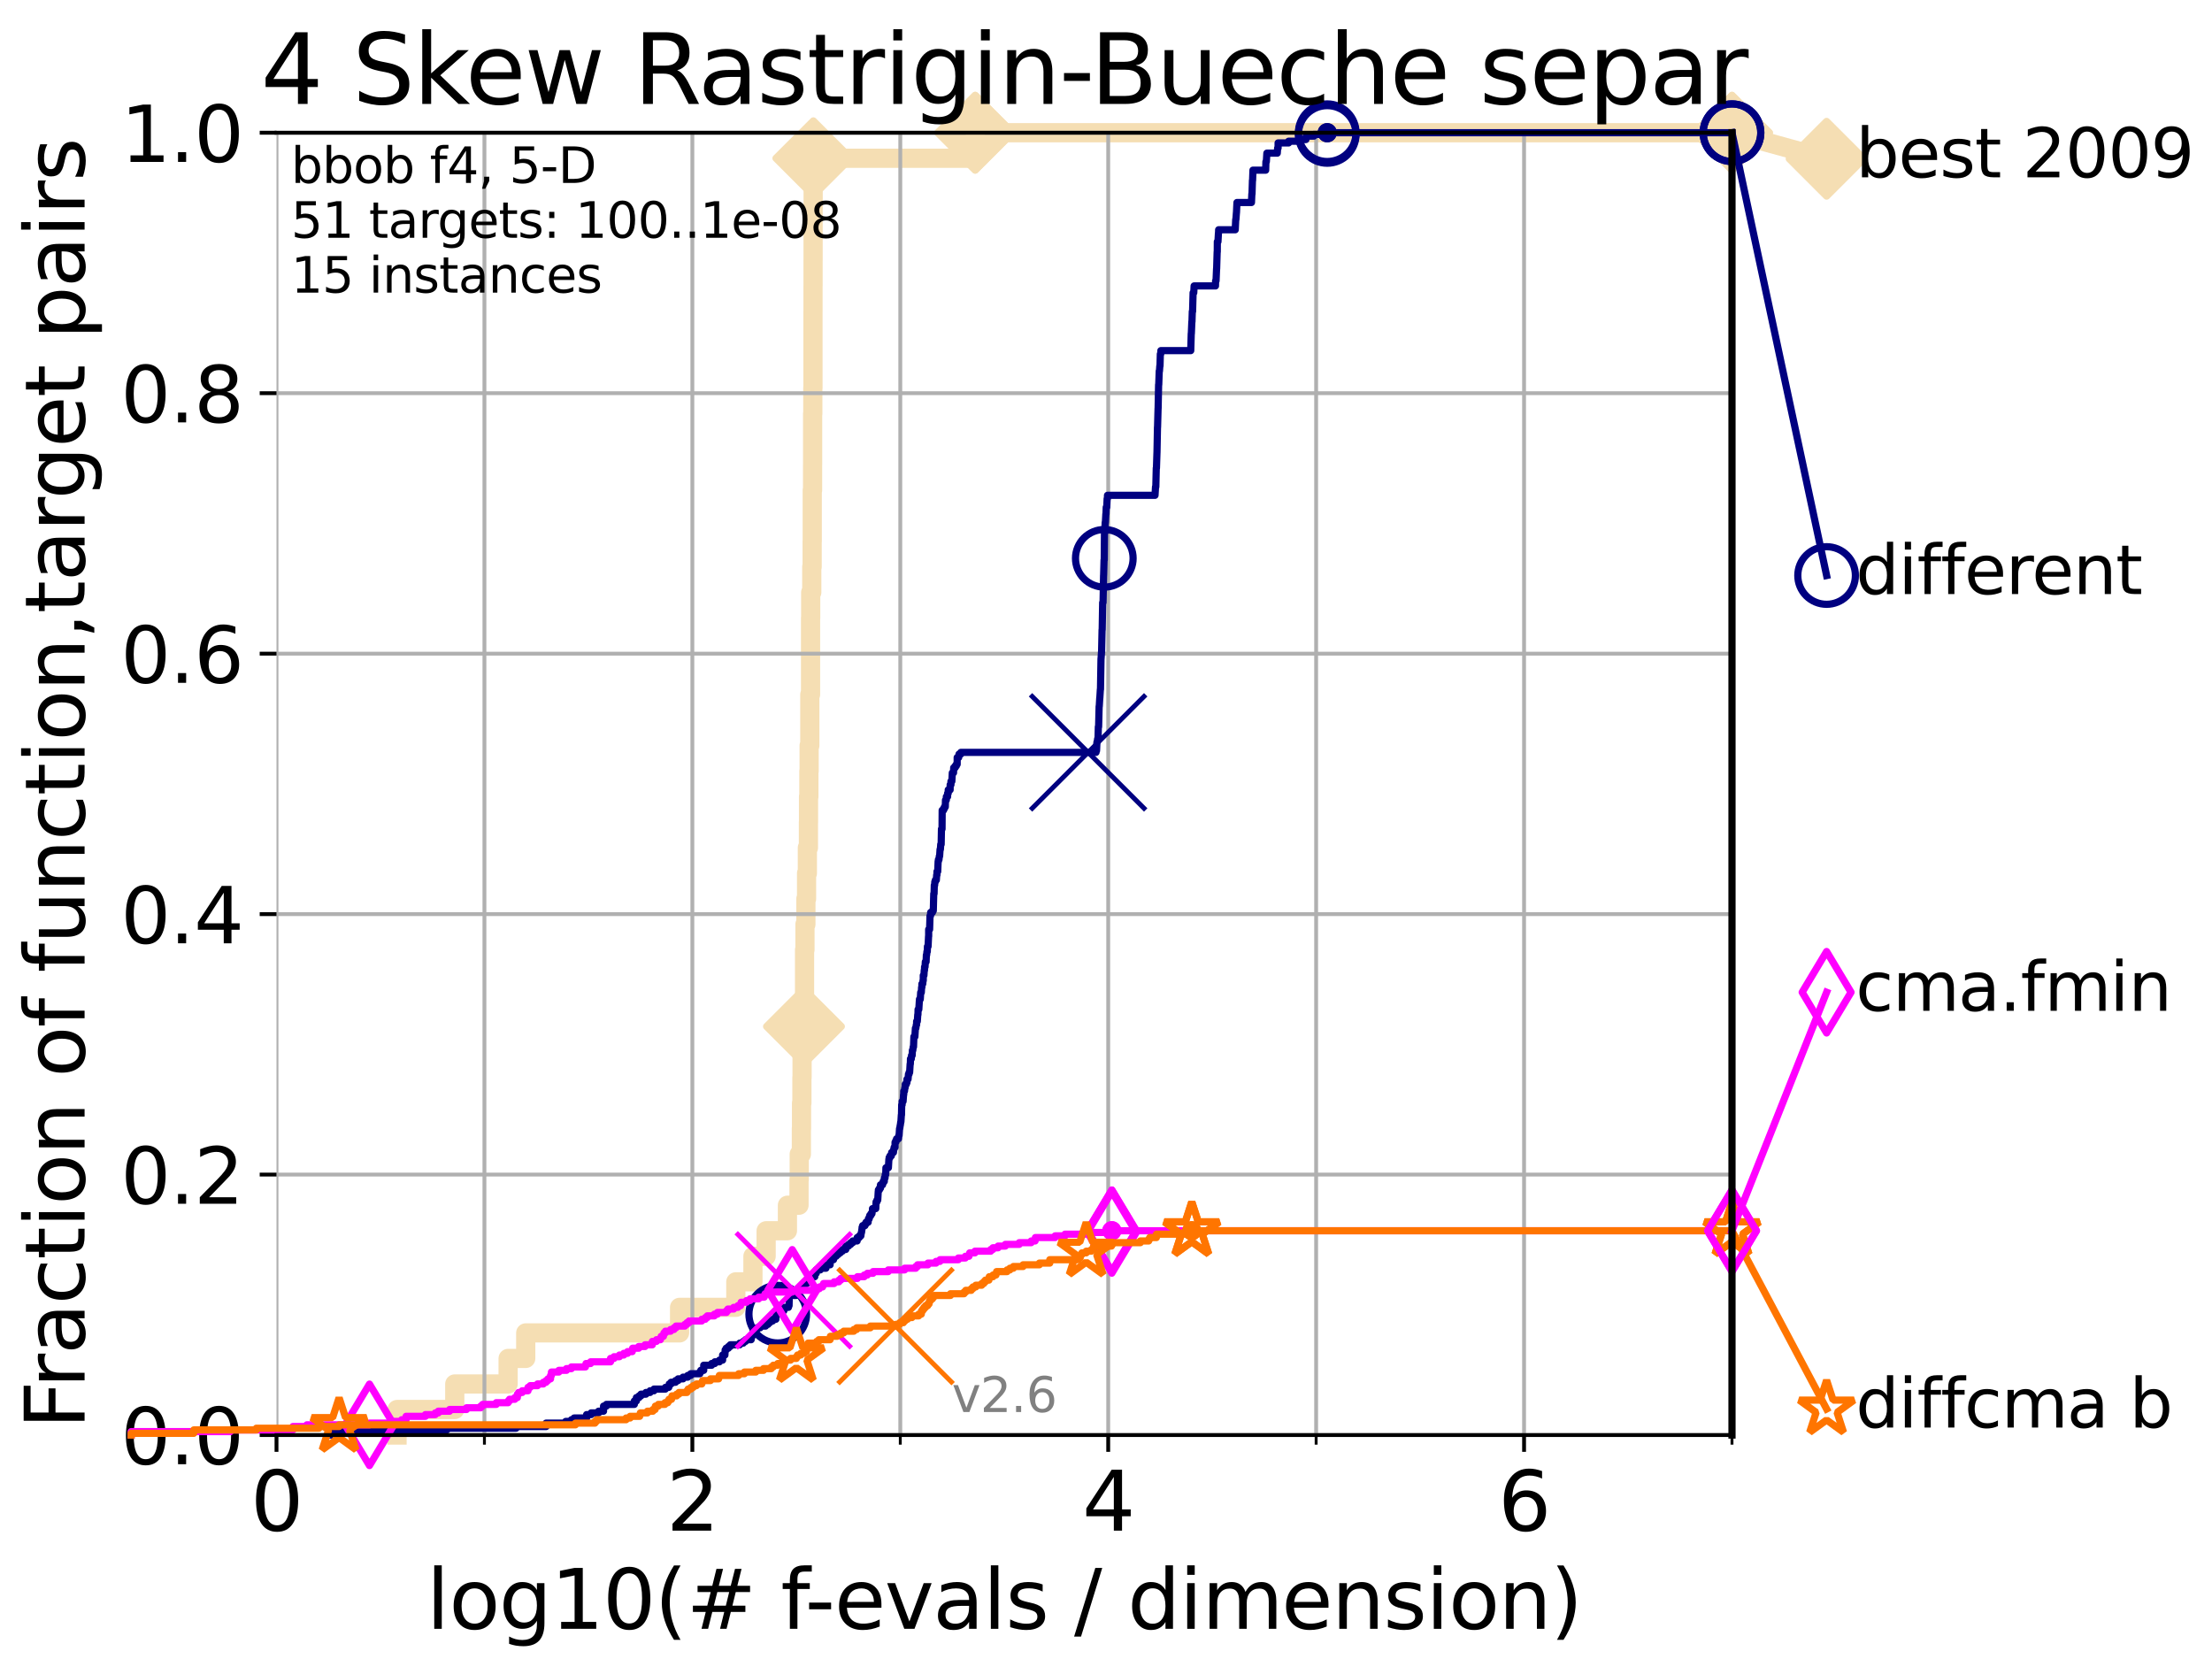<?xml version="1.0" encoding="utf-8" standalone="no"?>
<!DOCTYPE svg PUBLIC "-//W3C//DTD SVG 1.1//EN"
  "http://www.w3.org/Graphics/SVG/1.1/DTD/svg11.dtd">
<svg height="345.6pt" version="1.1" viewBox="0 0 460.8 345.6" width="460.8pt" xmlns="http://www.w3.org/2000/svg" xmlns:xlink="http://www.w3.org/1999/xlink">
 <defs>
  <style type="text/css">*{stroke-linecap:butt;stroke-linejoin:round;}</style>
 </defs>
 <g id="figure_1">
  <g id="patch_1">
   <path d="M 0 345.6 
L 460.8 345.6 
L 460.8 0 
L 0 0 
z
" style="fill:#ffffff;"/>
  </g>
  <g id="axes_1">
   <g id="patch_2">
    <path d="M 57.6 298.944 
L 360.806 298.944 
L 360.806 27.648 
L 57.6 27.648 
z
" style="fill:#ffffff;"/>
   </g>
   <g id="line2d_1">
    <path d="M 82.713 298.944 
L 82.713 293.624 
L 94.736 293.624 
L 94.736 288.305 
L 105.851 288.305 
L 105.851 282.985 
L 109.52 282.985 
L 109.52 277.666 
L 141.567 277.666 
L 141.567 272.346 
L 153.282 272.346 
L 153.282 267.027 
L 156.851 267.027 
L 156.851 261.707 
L 159.602 261.707 
L 159.602 256.388 
L 164.037 256.388 
L 164.037 251.068 
L 166.449 251.068 
L 166.449 245.749 
L 166.495 245.749 
L 166.495 240.429 
L 166.939 240.429 
L 166.939 235.11 
L 166.973 235.11 
L 166.973 229.79 
L 167.051 229.79 
L 167.051 224.471 
L 167.085 224.471 
L 167.085 219.151 
L 167.118 219.151 
L 167.118 213.832 
L 167.482 213.832 
L 167.482 208.512 
L 167.602 208.512 
L 167.602 197.873 
L 167.689 197.873 
L 167.689 192.553 
L 167.883 192.553 
L 167.883 187.234 
L 168.021 187.234 
L 168.021 181.914 
L 168.19 181.914 
L 168.19 176.595 
L 168.41 176.595 
L 168.41 171.275 
L 168.431 171.275 
L 168.431 165.956 
L 168.504 165.956 
L 168.504 160.636 
L 168.555 160.636 
L 168.555 155.317 
L 168.699 155.317 
L 168.699 144.678 
L 168.852 144.678 
L 168.852 128.719 
L 168.883 128.719 
L 168.883 123.4 
L 169.105 123.4 
L 169.105 118.08 
L 169.185 118.08 
L 169.185 112.76 
L 169.205 112.76 
L 169.205 102.121 
L 169.274 102.121 
L 169.274 96.802 
L 169.284 96.802 
L 169.284 86.163 
L 169.324 86.163 
L 169.324 80.843 
L 169.354 80.843 
L 169.354 64.885 
L 169.364 64.885 
L 169.364 59.565 
L 169.374 59.565 
L 169.374 54.246 
L 169.383 54.246 
L 169.383 43.607 
L 169.393 43.607 
L 169.393 38.287 
L 169.433 38.287 
L 169.433 32.968 
L 203.153 32.968 
L 203.153 27.648 
L 360.806 27.648 
" style="fill:none;stroke:#f5deb3;stroke-linecap:square;stroke-width:4;"/>
   </g>
   <g id="line2d_2">
    <defs>
     <path d="M -0 7.778 
L 7.778 0 
L 0 -7.778 
L -7.778 -0 
z
" id="m2a54e13edd" style="stroke:#f5deb3;stroke-linejoin:miter;stroke-width:1.5;"/>
    </defs>
    <g>
     <use style="fill:#f5deb3;stroke:#f5deb3;stroke-linejoin:miter;stroke-width:1.5;" x="167.482" xlink:href="#m2a54e13edd" y="213.832"/>
     <use style="fill:#f5deb3;stroke:#f5deb3;stroke-linejoin:miter;stroke-width:1.5;" x="169.433" xlink:href="#m2a54e13edd" y="32.968"/>
     <use style="fill:#f5deb3;stroke:#f5deb3;stroke-linejoin:miter;stroke-width:1.5;" x="203.153" xlink:href="#m2a54e13edd" y="27.648"/>
     <use style="fill:#f5deb3;stroke:#f5deb3;stroke-linejoin:miter;stroke-width:1.5;" x="203.153" xlink:href="#m2a54e13edd" y="27.648"/>
     <use style="fill:#f5deb3;stroke:#f5deb3;stroke-linejoin:miter;stroke-width:1.5;" x="360.806" xlink:href="#m2a54e13edd" y="27.648"/>
    </g>
   </g>
   <g id="line2d_3">
    <path style="fill:none;stroke:#f5deb3;stroke-linecap:square;stroke-width:4;"/>
    <g/>
   </g>
   <g id="line2d_4">
    <path d="M 360.806 27.648 
L 380.515 33.074 
" style="fill:none;stroke:#f5deb3;stroke-linecap:square;stroke-width:4;"/>
    <g>
     <use style="fill:#f5deb3;stroke:#f5deb3;stroke-linejoin:miter;stroke-width:1.5;" x="360.806" xlink:href="#m2a54e13edd" y="27.648"/>
     <use style="fill:#f5deb3;stroke:#f5deb3;stroke-linejoin:miter;stroke-width:1.5;" x="380.515" xlink:href="#m2a54e13edd" y="33.074"/>
    </g>
   </g>
   <g id="matplotlib.axis_1">
    <g id="xtick_1">
     <g id="line2d_5">
      <path clip-path="url(#p4625d22279)" d="M 57.6 298.944 
L 57.6 27.648 
" style="fill:none;stroke:#b0b0b0;stroke-linecap:square;stroke-width:0.8;"/>
     </g>
     <g id="line2d_6">
      <defs>
       <path d="M 0 0 
L 0 3.5 
" id="m8006cc9f0c" style="stroke:#000000;stroke-width:0.8;"/>
      </defs>
      <g>
       <use style="stroke:#000000;stroke-width:0.8;" x="57.6" xlink:href="#m8006cc9f0c" y="298.944"/>
      </g>
     </g>
     <g id="text_1">
      <!-- 0 -->
      <g transform="translate(52.192 318.861)scale(0.17 -0.17)">
       <defs>
        <path d="M 2034 4250 
Q 1547 4250 1301 3770 
Q 1056 3291 1056 2328 
Q 1056 1369 1301 889 
Q 1547 409 2034 409 
Q 2525 409 2770 889 
Q 3016 1369 3016 2328 
Q 3016 3291 2770 3770 
Q 2525 4250 2034 4250 
z
M 2034 4750 
Q 2819 4750 3233 4129 
Q 3647 3509 3647 2328 
Q 3647 1150 3233 529 
Q 2819 -91 2034 -91 
Q 1250 -91 836 529 
Q 422 1150 422 2328 
Q 422 3509 836 4129 
Q 1250 4750 2034 4750 
z
" id="DejaVuSans-30" transform="scale(0.016)"/>
       </defs>
       <use xlink:href="#DejaVuSans-30"/>
      </g>
     </g>
    </g>
    <g id="xtick_2">
     <g id="line2d_7">
      <path clip-path="url(#p4625d22279)" d="M 144.23 298.944 
L 144.23 27.648 
" style="fill:none;stroke:#b0b0b0;stroke-linecap:square;stroke-width:0.8;"/>
     </g>
     <g id="line2d_8">
      <g>
       <use style="stroke:#000000;stroke-width:0.8;" x="144.23" xlink:href="#m8006cc9f0c" y="298.944"/>
      </g>
     </g>
     <g id="text_2">
      <!-- 2 -->
      <g transform="translate(138.822 318.861)scale(0.17 -0.17)">
       <defs>
        <path d="M 1228 531 
L 3431 531 
L 3431 0 
L 469 0 
L 469 531 
Q 828 903 1448 1529 
Q 2069 2156 2228 2338 
Q 2531 2678 2651 2914 
Q 2772 3150 2772 3378 
Q 2772 3750 2511 3984 
Q 2250 4219 1831 4219 
Q 1534 4219 1204 4116 
Q 875 4013 500 3803 
L 500 4441 
Q 881 4594 1212 4672 
Q 1544 4750 1819 4750 
Q 2544 4750 2975 4387 
Q 3406 4025 3406 3419 
Q 3406 3131 3298 2873 
Q 3191 2616 2906 2266 
Q 2828 2175 2409 1742 
Q 1991 1309 1228 531 
z
" id="DejaVuSans-32" transform="scale(0.016)"/>
       </defs>
       <use xlink:href="#DejaVuSans-32"/>
      </g>
     </g>
    </g>
    <g id="xtick_3">
     <g id="line2d_9">
      <path clip-path="url(#p4625d22279)" d="M 230.861 298.944 
L 230.861 27.648 
" style="fill:none;stroke:#b0b0b0;stroke-linecap:square;stroke-width:0.8;"/>
     </g>
     <g id="line2d_10">
      <g>
       <use style="stroke:#000000;stroke-width:0.8;" x="230.861" xlink:href="#m8006cc9f0c" y="298.944"/>
      </g>
     </g>
     <g id="text_3">
      <!-- 4 -->
      <g transform="translate(225.453 318.861)scale(0.17 -0.17)">
       <defs>
        <path d="M 2419 4116 
L 825 1625 
L 2419 1625 
L 2419 4116 
z
M 2253 4666 
L 3047 4666 
L 3047 1625 
L 3713 1625 
L 3713 1100 
L 3047 1100 
L 3047 0 
L 2419 0 
L 2419 1100 
L 313 1100 
L 313 1709 
L 2253 4666 
z
" id="DejaVuSans-34" transform="scale(0.016)"/>
       </defs>
       <use xlink:href="#DejaVuSans-34"/>
      </g>
     </g>
    </g>
    <g id="xtick_4">
     <g id="line2d_11">
      <path clip-path="url(#p4625d22279)" d="M 317.491 298.944 
L 317.491 27.648 
" style="fill:none;stroke:#b0b0b0;stroke-linecap:square;stroke-width:0.8;"/>
     </g>
     <g id="line2d_12">
      <g>
       <use style="stroke:#000000;stroke-width:0.8;" x="317.491" xlink:href="#m8006cc9f0c" y="298.944"/>
      </g>
     </g>
     <g id="text_4">
      <!-- 6 -->
      <g transform="translate(312.083 318.861)scale(0.17 -0.17)">
       <defs>
        <path d="M 2113 2584 
Q 1688 2584 1439 2293 
Q 1191 2003 1191 1497 
Q 1191 994 1439 701 
Q 1688 409 2113 409 
Q 2538 409 2786 701 
Q 3034 994 3034 1497 
Q 3034 2003 2786 2293 
Q 2538 2584 2113 2584 
z
M 3366 4563 
L 3366 3988 
Q 3128 4100 2886 4159 
Q 2644 4219 2406 4219 
Q 1781 4219 1451 3797 
Q 1122 3375 1075 2522 
Q 1259 2794 1537 2939 
Q 1816 3084 2150 3084 
Q 2853 3084 3261 2657 
Q 3669 2231 3669 1497 
Q 3669 778 3244 343 
Q 2819 -91 2113 -91 
Q 1303 -91 875 529 
Q 447 1150 447 2328 
Q 447 3434 972 4092 
Q 1497 4750 2381 4750 
Q 2619 4750 2861 4703 
Q 3103 4656 3366 4563 
z
" id="DejaVuSans-36" transform="scale(0.016)"/>
       </defs>
       <use xlink:href="#DejaVuSans-36"/>
      </g>
     </g>
    </g>
    <g id="xtick_5">
     <g id="line2d_13">
      <path clip-path="url(#p4625d22279)" d="M 100.915 298.944 
L 100.915 27.648 
" style="fill:none;stroke:#b0b0b0;stroke-linecap:square;stroke-width:0.8;"/>
     </g>
     <g id="line2d_14">
      <defs>
       <path d="M 0 0 
L 0 2 
" id="m6a0b474b93" style="stroke:#000000;stroke-width:0.6;"/>
      </defs>
      <g>
       <use style="stroke:#000000;stroke-width:0.6;" x="100.915" xlink:href="#m6a0b474b93" y="298.944"/>
      </g>
     </g>
    </g>
    <g id="xtick_6">
     <g id="line2d_15">
      <path clip-path="url(#p4625d22279)" d="M 187.546 298.944 
L 187.546 27.648 
" style="fill:none;stroke:#b0b0b0;stroke-linecap:square;stroke-width:0.8;"/>
     </g>
     <g id="line2d_16">
      <g>
       <use style="stroke:#000000;stroke-width:0.6;" x="187.546" xlink:href="#m6a0b474b93" y="298.944"/>
      </g>
     </g>
    </g>
    <g id="xtick_7">
     <g id="line2d_17">
      <path clip-path="url(#p4625d22279)" d="M 274.176 298.944 
L 274.176 27.648 
" style="fill:none;stroke:#b0b0b0;stroke-linecap:square;stroke-width:0.8;"/>
     </g>
     <g id="line2d_18">
      <g>
       <use style="stroke:#000000;stroke-width:0.6;" x="274.176" xlink:href="#m6a0b474b93" y="298.944"/>
      </g>
     </g>
    </g>
    <g id="xtick_8">
     <g id="line2d_19">
      <path clip-path="url(#p4625d22279)" d="M 360.806 298.944 
L 360.806 27.648 
" style="fill:none;stroke:#b0b0b0;stroke-linecap:square;stroke-width:0.8;"/>
     </g>
     <g id="line2d_20">
      <g>
       <use style="stroke:#000000;stroke-width:0.6;" x="360.806" xlink:href="#m6a0b474b93" y="298.944"/>
      </g>
     </g>
    </g>
    <g id="text_5">
     <!-- log10(# f-evals / dimension) -->
     <g transform="translate(88.823 339.314)scale(0.17 -0.17)">
      <defs>
       <path d="M 603 4863 
L 1178 4863 
L 1178 0 
L 603 0 
L 603 4863 
z
" id="DejaVuSans-6c" transform="scale(0.016)"/>
       <path d="M 1959 3097 
Q 1497 3097 1228 2736 
Q 959 2375 959 1747 
Q 959 1119 1226 758 
Q 1494 397 1959 397 
Q 2419 397 2687 759 
Q 2956 1122 2956 1747 
Q 2956 2369 2687 2733 
Q 2419 3097 1959 3097 
z
M 1959 3584 
Q 2709 3584 3137 3096 
Q 3566 2609 3566 1747 
Q 3566 888 3137 398 
Q 2709 -91 1959 -91 
Q 1206 -91 779 398 
Q 353 888 353 1747 
Q 353 2609 779 3096 
Q 1206 3584 1959 3584 
z
" id="DejaVuSans-6f" transform="scale(0.016)"/>
       <path d="M 2906 1791 
Q 2906 2416 2648 2759 
Q 2391 3103 1925 3103 
Q 1463 3103 1205 2759 
Q 947 2416 947 1791 
Q 947 1169 1205 825 
Q 1463 481 1925 481 
Q 2391 481 2648 825 
Q 2906 1169 2906 1791 
z
M 3481 434 
Q 3481 -459 3084 -895 
Q 2688 -1331 1869 -1331 
Q 1566 -1331 1297 -1286 
Q 1028 -1241 775 -1147 
L 775 -588 
Q 1028 -725 1275 -790 
Q 1522 -856 1778 -856 
Q 2344 -856 2625 -561 
Q 2906 -266 2906 331 
L 2906 616 
Q 2728 306 2450 153 
Q 2172 0 1784 0 
Q 1141 0 747 490 
Q 353 981 353 1791 
Q 353 2603 747 3093 
Q 1141 3584 1784 3584 
Q 2172 3584 2450 3431 
Q 2728 3278 2906 2969 
L 2906 3500 
L 3481 3500 
L 3481 434 
z
" id="DejaVuSans-67" transform="scale(0.016)"/>
       <path d="M 794 531 
L 1825 531 
L 1825 4091 
L 703 3866 
L 703 4441 
L 1819 4666 
L 2450 4666 
L 2450 531 
L 3481 531 
L 3481 0 
L 794 0 
L 794 531 
z
" id="DejaVuSans-31" transform="scale(0.016)"/>
       <path d="M 1984 4856 
Q 1566 4138 1362 3434 
Q 1159 2731 1159 2009 
Q 1159 1288 1364 580 
Q 1569 -128 1984 -844 
L 1484 -844 
Q 1016 -109 783 600 
Q 550 1309 550 2009 
Q 550 2706 781 3412 
Q 1013 4119 1484 4856 
L 1984 4856 
z
" id="DejaVuSans-28" transform="scale(0.016)"/>
       <path d="M 3272 2816 
L 2363 2816 
L 2100 1772 
L 3016 1772 
L 3272 2816 
z
M 2803 4594 
L 2478 3297 
L 3391 3297 
L 3719 4594 
L 4219 4594 
L 3897 3297 
L 4872 3297 
L 4872 2816 
L 3775 2816 
L 3519 1772 
L 4513 1772 
L 4513 1294 
L 3397 1294 
L 3072 0 
L 2572 0 
L 2894 1294 
L 1978 1294 
L 1656 0 
L 1153 0 
L 1478 1294 
L 494 1294 
L 494 1772 
L 1594 1772 
L 1856 2816 
L 850 2816 
L 850 3297 
L 1978 3297 
L 2297 4594 
L 2803 4594 
z
" id="DejaVuSans-23" transform="scale(0.016)"/>
       <path id="DejaVuSans-20" transform="scale(0.016)"/>
       <path d="M 2375 4863 
L 2375 4384 
L 1825 4384 
Q 1516 4384 1395 4259 
Q 1275 4134 1275 3809 
L 1275 3500 
L 2222 3500 
L 2222 3053 
L 1275 3053 
L 1275 0 
L 697 0 
L 697 3053 
L 147 3053 
L 147 3500 
L 697 3500 
L 697 3744 
Q 697 4328 969 4595 
Q 1241 4863 1831 4863 
L 2375 4863 
z
" id="DejaVuSans-66" transform="scale(0.016)"/>
       <path d="M 313 2009 
L 1997 2009 
L 1997 1497 
L 313 1497 
L 313 2009 
z
" id="DejaVuSans-2d" transform="scale(0.016)"/>
       <path d="M 3597 1894 
L 3597 1613 
L 953 1613 
Q 991 1019 1311 708 
Q 1631 397 2203 397 
Q 2534 397 2845 478 
Q 3156 559 3463 722 
L 3463 178 
Q 3153 47 2828 -22 
Q 2503 -91 2169 -91 
Q 1331 -91 842 396 
Q 353 884 353 1716 
Q 353 2575 817 3079 
Q 1281 3584 2069 3584 
Q 2775 3584 3186 3129 
Q 3597 2675 3597 1894 
z
M 3022 2063 
Q 3016 2534 2758 2815 
Q 2500 3097 2075 3097 
Q 1594 3097 1305 2825 
Q 1016 2553 972 2059 
L 3022 2063 
z
" id="DejaVuSans-65" transform="scale(0.016)"/>
       <path d="M 191 3500 
L 800 3500 
L 1894 563 
L 2988 3500 
L 3597 3500 
L 2284 0 
L 1503 0 
L 191 3500 
z
" id="DejaVuSans-76" transform="scale(0.016)"/>
       <path d="M 2194 1759 
Q 1497 1759 1228 1600 
Q 959 1441 959 1056 
Q 959 750 1161 570 
Q 1363 391 1709 391 
Q 2188 391 2477 730 
Q 2766 1069 2766 1631 
L 2766 1759 
L 2194 1759 
z
M 3341 1997 
L 3341 0 
L 2766 0 
L 2766 531 
Q 2569 213 2275 61 
Q 1981 -91 1556 -91 
Q 1019 -91 701 211 
Q 384 513 384 1019 
Q 384 1609 779 1909 
Q 1175 2209 1959 2209 
L 2766 2209 
L 2766 2266 
Q 2766 2663 2505 2880 
Q 2244 3097 1772 3097 
Q 1472 3097 1187 3025 
Q 903 2953 641 2809 
L 641 3341 
Q 956 3463 1253 3523 
Q 1550 3584 1831 3584 
Q 2591 3584 2966 3190 
Q 3341 2797 3341 1997 
z
" id="DejaVuSans-61" transform="scale(0.016)"/>
       <path d="M 2834 3397 
L 2834 2853 
Q 2591 2978 2328 3040 
Q 2066 3103 1784 3103 
Q 1356 3103 1142 2972 
Q 928 2841 928 2578 
Q 928 2378 1081 2264 
Q 1234 2150 1697 2047 
L 1894 2003 
Q 2506 1872 2764 1633 
Q 3022 1394 3022 966 
Q 3022 478 2636 193 
Q 2250 -91 1575 -91 
Q 1294 -91 989 -36 
Q 684 19 347 128 
L 347 722 
Q 666 556 975 473 
Q 1284 391 1588 391 
Q 1994 391 2212 530 
Q 2431 669 2431 922 
Q 2431 1156 2273 1281 
Q 2116 1406 1581 1522 
L 1381 1569 
Q 847 1681 609 1914 
Q 372 2147 372 2553 
Q 372 3047 722 3315 
Q 1072 3584 1716 3584 
Q 2034 3584 2315 3537 
Q 2597 3491 2834 3397 
z
" id="DejaVuSans-73" transform="scale(0.016)"/>
       <path d="M 1625 4666 
L 2156 4666 
L 531 -594 
L 0 -594 
L 1625 4666 
z
" id="DejaVuSans-2f" transform="scale(0.016)"/>
       <path d="M 2906 2969 
L 2906 4863 
L 3481 4863 
L 3481 0 
L 2906 0 
L 2906 525 
Q 2725 213 2448 61 
Q 2172 -91 1784 -91 
Q 1150 -91 751 415 
Q 353 922 353 1747 
Q 353 2572 751 3078 
Q 1150 3584 1784 3584 
Q 2172 3584 2448 3432 
Q 2725 3281 2906 2969 
z
M 947 1747 
Q 947 1113 1208 752 
Q 1469 391 1925 391 
Q 2381 391 2643 752 
Q 2906 1113 2906 1747 
Q 2906 2381 2643 2742 
Q 2381 3103 1925 3103 
Q 1469 3103 1208 2742 
Q 947 2381 947 1747 
z
" id="DejaVuSans-64" transform="scale(0.016)"/>
       <path d="M 603 3500 
L 1178 3500 
L 1178 0 
L 603 0 
L 603 3500 
z
M 603 4863 
L 1178 4863 
L 1178 4134 
L 603 4134 
L 603 4863 
z
" id="DejaVuSans-69" transform="scale(0.016)"/>
       <path d="M 3328 2828 
Q 3544 3216 3844 3400 
Q 4144 3584 4550 3584 
Q 5097 3584 5394 3201 
Q 5691 2819 5691 2113 
L 5691 0 
L 5113 0 
L 5113 2094 
Q 5113 2597 4934 2840 
Q 4756 3084 4391 3084 
Q 3944 3084 3684 2787 
Q 3425 2491 3425 1978 
L 3425 0 
L 2847 0 
L 2847 2094 
Q 2847 2600 2669 2842 
Q 2491 3084 2119 3084 
Q 1678 3084 1418 2786 
Q 1159 2488 1159 1978 
L 1159 0 
L 581 0 
L 581 3500 
L 1159 3500 
L 1159 2956 
Q 1356 3278 1631 3431 
Q 1906 3584 2284 3584 
Q 2666 3584 2933 3390 
Q 3200 3197 3328 2828 
z
" id="DejaVuSans-6d" transform="scale(0.016)"/>
       <path d="M 3513 2113 
L 3513 0 
L 2938 0 
L 2938 2094 
Q 2938 2591 2744 2837 
Q 2550 3084 2163 3084 
Q 1697 3084 1428 2787 
Q 1159 2491 1159 1978 
L 1159 0 
L 581 0 
L 581 3500 
L 1159 3500 
L 1159 2956 
Q 1366 3272 1645 3428 
Q 1925 3584 2291 3584 
Q 2894 3584 3203 3211 
Q 3513 2838 3513 2113 
z
" id="DejaVuSans-6e" transform="scale(0.016)"/>
       <path d="M 513 4856 
L 1013 4856 
Q 1481 4119 1714 3412 
Q 1947 2706 1947 2009 
Q 1947 1309 1714 600 
Q 1481 -109 1013 -844 
L 513 -844 
Q 928 -128 1133 580 
Q 1338 1288 1338 2009 
Q 1338 2731 1133 3434 
Q 928 4138 513 4856 
z
" id="DejaVuSans-29" transform="scale(0.016)"/>
      </defs>
      <use xlink:href="#DejaVuSans-6c"/>
      <use x="27.783" xlink:href="#DejaVuSans-6f"/>
      <use x="88.965" xlink:href="#DejaVuSans-67"/>
      <use x="152.441" xlink:href="#DejaVuSans-31"/>
      <use x="216.064" xlink:href="#DejaVuSans-30"/>
      <use x="279.688" xlink:href="#DejaVuSans-28"/>
      <use x="318.701" xlink:href="#DejaVuSans-23"/>
      <use x="402.49" xlink:href="#DejaVuSans-20"/>
      <use x="434.277" xlink:href="#DejaVuSans-66"/>
      <use x="463.982" xlink:href="#DejaVuSans-2d"/>
      <use x="500.066" xlink:href="#DejaVuSans-65"/>
      <use x="561.59" xlink:href="#DejaVuSans-76"/>
      <use x="620.77" xlink:href="#DejaVuSans-61"/>
      <use x="682.049" xlink:href="#DejaVuSans-6c"/>
      <use x="709.832" xlink:href="#DejaVuSans-73"/>
      <use x="761.932" xlink:href="#DejaVuSans-20"/>
      <use x="793.719" xlink:href="#DejaVuSans-2f"/>
      <use x="827.41" xlink:href="#DejaVuSans-20"/>
      <use x="859.197" xlink:href="#DejaVuSans-64"/>
      <use x="922.674" xlink:href="#DejaVuSans-69"/>
      <use x="950.457" xlink:href="#DejaVuSans-6d"/>
      <use x="1047.869" xlink:href="#DejaVuSans-65"/>
      <use x="1109.393" xlink:href="#DejaVuSans-6e"/>
      <use x="1172.771" xlink:href="#DejaVuSans-73"/>
      <use x="1224.871" xlink:href="#DejaVuSans-69"/>
      <use x="1252.654" xlink:href="#DejaVuSans-6f"/>
      <use x="1313.836" xlink:href="#DejaVuSans-6e"/>
      <use x="1377.215" xlink:href="#DejaVuSans-29"/>
     </g>
    </g>
   </g>
   <g id="matplotlib.axis_2">
    <g id="ytick_1">
     <g id="line2d_21">
      <path clip-path="url(#p4625d22279)" d="M 57.6 298.944 
L 360.806 298.944 
" style="fill:none;stroke:#b0b0b0;stroke-linecap:square;stroke-width:0.8;"/>
     </g>
     <g id="line2d_22">
      <defs>
       <path d="M 0 0 
L -3.5 0 
" id="ma6d3454c9a" style="stroke:#000000;stroke-width:0.8;"/>
      </defs>
      <g>
       <use style="stroke:#000000;stroke-width:0.8;" x="57.6" xlink:href="#ma6d3454c9a" y="298.944"/>
      </g>
     </g>
     <g id="text_6">
      <!-- 0.0 -->
      <g transform="translate(25.155 305.023)scale(0.16 -0.16)">
       <defs>
        <path d="M 684 794 
L 1344 794 
L 1344 0 
L 684 0 
L 684 794 
z
" id="DejaVuSans-2e" transform="scale(0.016)"/>
       </defs>
       <use xlink:href="#DejaVuSans-30"/>
       <use x="63.623" xlink:href="#DejaVuSans-2e"/>
       <use x="95.41" xlink:href="#DejaVuSans-30"/>
      </g>
     </g>
    </g>
    <g id="ytick_2">
     <g id="line2d_23">
      <path clip-path="url(#p4625d22279)" d="M 57.6 244.685 
L 360.806 244.685 
" style="fill:none;stroke:#b0b0b0;stroke-linecap:square;stroke-width:0.8;"/>
     </g>
     <g id="line2d_24">
      <g>
       <use style="stroke:#000000;stroke-width:0.8;" x="57.6" xlink:href="#ma6d3454c9a" y="244.685"/>
      </g>
     </g>
     <g id="text_7">
      <!-- 0.2 -->
      <g transform="translate(25.155 250.764)scale(0.16 -0.16)">
       <use xlink:href="#DejaVuSans-30"/>
       <use x="63.623" xlink:href="#DejaVuSans-2e"/>
       <use x="95.41" xlink:href="#DejaVuSans-32"/>
      </g>
     </g>
    </g>
    <g id="ytick_3">
     <g id="line2d_25">
      <path clip-path="url(#p4625d22279)" d="M 57.6 190.426 
L 360.806 190.426 
" style="fill:none;stroke:#b0b0b0;stroke-linecap:square;stroke-width:0.8;"/>
     </g>
     <g id="line2d_26">
      <g>
       <use style="stroke:#000000;stroke-width:0.8;" x="57.6" xlink:href="#ma6d3454c9a" y="190.426"/>
      </g>
     </g>
     <g id="text_8">
      <!-- 0.4 -->
      <g transform="translate(25.155 196.504)scale(0.16 -0.16)">
       <use xlink:href="#DejaVuSans-30"/>
       <use x="63.623" xlink:href="#DejaVuSans-2e"/>
       <use x="95.41" xlink:href="#DejaVuSans-34"/>
      </g>
     </g>
    </g>
    <g id="ytick_4">
     <g id="line2d_27">
      <path clip-path="url(#p4625d22279)" d="M 57.6 136.166 
L 360.806 136.166 
" style="fill:none;stroke:#b0b0b0;stroke-linecap:square;stroke-width:0.8;"/>
     </g>
     <g id="line2d_28">
      <g>
       <use style="stroke:#000000;stroke-width:0.8;" x="57.6" xlink:href="#ma6d3454c9a" y="136.166"/>
      </g>
     </g>
     <g id="text_9">
      <!-- 0.6 -->
      <g transform="translate(25.155 142.245)scale(0.16 -0.16)">
       <use xlink:href="#DejaVuSans-30"/>
       <use x="63.623" xlink:href="#DejaVuSans-2e"/>
       <use x="95.41" xlink:href="#DejaVuSans-36"/>
      </g>
     </g>
    </g>
    <g id="ytick_5">
     <g id="line2d_29">
      <path clip-path="url(#p4625d22279)" d="M 57.6 81.907 
L 360.806 81.907 
" style="fill:none;stroke:#b0b0b0;stroke-linecap:square;stroke-width:0.8;"/>
     </g>
     <g id="line2d_30">
      <g>
       <use style="stroke:#000000;stroke-width:0.8;" x="57.6" xlink:href="#ma6d3454c9a" y="81.907"/>
      </g>
     </g>
     <g id="text_10">
      <!-- 0.8 -->
      <g transform="translate(25.155 87.986)scale(0.16 -0.16)">
       <defs>
        <path d="M 2034 2216 
Q 1584 2216 1326 1975 
Q 1069 1734 1069 1313 
Q 1069 891 1326 650 
Q 1584 409 2034 409 
Q 2484 409 2743 651 
Q 3003 894 3003 1313 
Q 3003 1734 2745 1975 
Q 2488 2216 2034 2216 
z
M 1403 2484 
Q 997 2584 770 2862 
Q 544 3141 544 3541 
Q 544 4100 942 4425 
Q 1341 4750 2034 4750 
Q 2731 4750 3128 4425 
Q 3525 4100 3525 3541 
Q 3525 3141 3298 2862 
Q 3072 2584 2669 2484 
Q 3125 2378 3379 2068 
Q 3634 1759 3634 1313 
Q 3634 634 3220 271 
Q 2806 -91 2034 -91 
Q 1263 -91 848 271 
Q 434 634 434 1313 
Q 434 1759 690 2068 
Q 947 2378 1403 2484 
z
M 1172 3481 
Q 1172 3119 1398 2916 
Q 1625 2713 2034 2713 
Q 2441 2713 2670 2916 
Q 2900 3119 2900 3481 
Q 2900 3844 2670 4047 
Q 2441 4250 2034 4250 
Q 1625 4250 1398 4047 
Q 1172 3844 1172 3481 
z
" id="DejaVuSans-38" transform="scale(0.016)"/>
       </defs>
       <use xlink:href="#DejaVuSans-30"/>
       <use x="63.623" xlink:href="#DejaVuSans-2e"/>
       <use x="95.41" xlink:href="#DejaVuSans-38"/>
      </g>
     </g>
    </g>
    <g id="ytick_6">
     <g id="line2d_31">
      <path clip-path="url(#p4625d22279)" d="M 57.6 27.648 
L 360.806 27.648 
" style="fill:none;stroke:#b0b0b0;stroke-linecap:square;stroke-width:0.8;"/>
     </g>
     <g id="line2d_32">
      <g>
       <use style="stroke:#000000;stroke-width:0.8;" x="57.6" xlink:href="#ma6d3454c9a" y="27.648"/>
      </g>
     </g>
     <g id="text_11">
      <!-- 1.0 -->
      <g transform="translate(25.155 33.727)scale(0.16 -0.16)">
       <use xlink:href="#DejaVuSans-31"/>
       <use x="63.623" xlink:href="#DejaVuSans-2e"/>
       <use x="95.41" xlink:href="#DejaVuSans-30"/>
      </g>
     </g>
    </g>
    <g id="text_12">
     <!-- Fraction of function,target pairs -->
     <g transform="translate(17.62 297.681)rotate(-90)scale(0.17 -0.17)">
      <defs>
       <path d="M 628 4666 
L 3309 4666 
L 3309 4134 
L 1259 4134 
L 1259 2759 
L 3109 2759 
L 3109 2228 
L 1259 2228 
L 1259 0 
L 628 0 
L 628 4666 
z
" id="DejaVuSans-46" transform="scale(0.016)"/>
       <path d="M 2631 2963 
Q 2534 3019 2420 3045 
Q 2306 3072 2169 3072 
Q 1681 3072 1420 2755 
Q 1159 2438 1159 1844 
L 1159 0 
L 581 0 
L 581 3500 
L 1159 3500 
L 1159 2956 
Q 1341 3275 1631 3429 
Q 1922 3584 2338 3584 
Q 2397 3584 2469 3576 
Q 2541 3569 2628 3553 
L 2631 2963 
z
" id="DejaVuSans-72" transform="scale(0.016)"/>
       <path d="M 3122 3366 
L 3122 2828 
Q 2878 2963 2633 3030 
Q 2388 3097 2138 3097 
Q 1578 3097 1268 2742 
Q 959 2388 959 1747 
Q 959 1106 1268 751 
Q 1578 397 2138 397 
Q 2388 397 2633 464 
Q 2878 531 3122 666 
L 3122 134 
Q 2881 22 2623 -34 
Q 2366 -91 2075 -91 
Q 1284 -91 818 406 
Q 353 903 353 1747 
Q 353 2603 823 3093 
Q 1294 3584 2113 3584 
Q 2378 3584 2631 3529 
Q 2884 3475 3122 3366 
z
" id="DejaVuSans-63" transform="scale(0.016)"/>
       <path d="M 1172 4494 
L 1172 3500 
L 2356 3500 
L 2356 3053 
L 1172 3053 
L 1172 1153 
Q 1172 725 1289 603 
Q 1406 481 1766 481 
L 2356 481 
L 2356 0 
L 1766 0 
Q 1100 0 847 248 
Q 594 497 594 1153 
L 594 3053 
L 172 3053 
L 172 3500 
L 594 3500 
L 594 4494 
L 1172 4494 
z
" id="DejaVuSans-74" transform="scale(0.016)"/>
       <path d="M 544 1381 
L 544 3500 
L 1119 3500 
L 1119 1403 
Q 1119 906 1312 657 
Q 1506 409 1894 409 
Q 2359 409 2629 706 
Q 2900 1003 2900 1516 
L 2900 3500 
L 3475 3500 
L 3475 0 
L 2900 0 
L 2900 538 
Q 2691 219 2414 64 
Q 2138 -91 1772 -91 
Q 1169 -91 856 284 
Q 544 659 544 1381 
z
M 1991 3584 
L 1991 3584 
z
" id="DejaVuSans-75" transform="scale(0.016)"/>
       <path d="M 750 794 
L 1409 794 
L 1409 256 
L 897 -744 
L 494 -744 
L 750 256 
L 750 794 
z
" id="DejaVuSans-2c" transform="scale(0.016)"/>
       <path d="M 1159 525 
L 1159 -1331 
L 581 -1331 
L 581 3500 
L 1159 3500 
L 1159 2969 
Q 1341 3281 1617 3432 
Q 1894 3584 2278 3584 
Q 2916 3584 3314 3078 
Q 3713 2572 3713 1747 
Q 3713 922 3314 415 
Q 2916 -91 2278 -91 
Q 1894 -91 1617 61 
Q 1341 213 1159 525 
z
M 3116 1747 
Q 3116 2381 2855 2742 
Q 2594 3103 2138 3103 
Q 1681 3103 1420 2742 
Q 1159 2381 1159 1747 
Q 1159 1113 1420 752 
Q 1681 391 2138 391 
Q 2594 391 2855 752 
Q 3116 1113 3116 1747 
z
" id="DejaVuSans-70" transform="scale(0.016)"/>
      </defs>
      <use xlink:href="#DejaVuSans-46"/>
      <use x="50.27" xlink:href="#DejaVuSans-72"/>
      <use x="91.383" xlink:href="#DejaVuSans-61"/>
      <use x="152.662" xlink:href="#DejaVuSans-63"/>
      <use x="207.643" xlink:href="#DejaVuSans-74"/>
      <use x="246.852" xlink:href="#DejaVuSans-69"/>
      <use x="274.635" xlink:href="#DejaVuSans-6f"/>
      <use x="335.816" xlink:href="#DejaVuSans-6e"/>
      <use x="399.195" xlink:href="#DejaVuSans-20"/>
      <use x="430.982" xlink:href="#DejaVuSans-6f"/>
      <use x="492.164" xlink:href="#DejaVuSans-66"/>
      <use x="527.369" xlink:href="#DejaVuSans-20"/>
      <use x="559.156" xlink:href="#DejaVuSans-66"/>
      <use x="594.361" xlink:href="#DejaVuSans-75"/>
      <use x="657.74" xlink:href="#DejaVuSans-6e"/>
      <use x="721.119" xlink:href="#DejaVuSans-63"/>
      <use x="776.1" xlink:href="#DejaVuSans-74"/>
      <use x="815.309" xlink:href="#DejaVuSans-69"/>
      <use x="843.092" xlink:href="#DejaVuSans-6f"/>
      <use x="904.273" xlink:href="#DejaVuSans-6e"/>
      <use x="967.652" xlink:href="#DejaVuSans-2c"/>
      <use x="999.439" xlink:href="#DejaVuSans-74"/>
      <use x="1038.648" xlink:href="#DejaVuSans-61"/>
      <use x="1099.928" xlink:href="#DejaVuSans-72"/>
      <use x="1139.291" xlink:href="#DejaVuSans-67"/>
      <use x="1202.768" xlink:href="#DejaVuSans-65"/>
      <use x="1264.291" xlink:href="#DejaVuSans-74"/>
      <use x="1303.5" xlink:href="#DejaVuSans-20"/>
      <use x="1335.287" xlink:href="#DejaVuSans-70"/>
      <use x="1398.764" xlink:href="#DejaVuSans-61"/>
      <use x="1460.043" xlink:href="#DejaVuSans-69"/>
      <use x="1487.826" xlink:href="#DejaVuSans-72"/>
      <use x="1528.939" xlink:href="#DejaVuSans-73"/>
     </g>
    </g>
   </g>
   <g id="line2d_33">
    <defs>
     <path d="M 0 1.5 
C 0.398 1.5 0.779 1.342 1.061 1.061 
C 1.342 0.779 1.5 0.398 1.5 0 
C 1.5 -0.398 1.342 -0.779 1.061 -1.061 
C 0.779 -1.342 0.398 -1.5 0 -1.5 
C -0.398 -1.5 -0.779 -1.342 -1.061 -1.061 
C -1.342 -0.779 -1.5 -0.398 -1.5 0 
C -1.5 0.398 -1.342 0.779 -1.061 1.061 
C -0.779 1.342 -0.398 1.5 0 1.5 
z
" id="m4e0c3b7634" style="stroke:#f5deb3;"/>
    </defs>
    <g>
     <use style="fill:#f5deb3;stroke:#f5deb3;" x="203.153" xlink:href="#m4e0c3b7634" y="27.648"/>
     <use style="fill:#f5deb3;stroke:#f5deb3;" x="203.153" xlink:href="#m4e0c3b7634" y="27.648"/>
    </g>
   </g>
   <g id="line2d_34">
    <defs>
     <path d="M 0 1.5 
C 0.398 1.5 0.779 1.342 1.061 1.061 
C 1.342 0.779 1.5 0.398 1.5 0 
C 1.5 -0.398 1.342 -0.779 1.061 -1.061 
C 0.779 -1.342 0.398 -1.5 0 -1.5 
C -0.398 -1.5 -0.779 -1.342 -1.061 -1.061 
C -1.342 -0.779 -1.5 -0.398 -1.5 0 
C -1.5 0.398 -1.342 0.779 -1.061 1.061 
C -0.779 1.342 -0.398 1.5 0 1.5 
z
" id="m7280459157" style="stroke:#000080;"/>
    </defs>
    <g>
     <use style="fill:#000080;stroke:#000080;" x="276.486" xlink:href="#m7280459157" y="27.648"/>
     <use style="fill:#000080;stroke:#000080;" x="276.486" xlink:href="#m7280459157" y="27.648"/>
    </g>
   </g>
   <g id="line2d_35">
    <path d="M 68.657 298.944 
L 68.657 298.235 
L 82.713 298.235 
L 82.713 297.88 
L 93.099 297.88 
L 93.099 297.525 
L 107.512 297.525 
L 107.512 297.171 
L 113.765 297.171 
L 113.765 296.462 
L 117.849 296.462 
L 117.849 296.107 
L 119.034 296.107 
L 119.034 295.752 
L 119.6 295.752 
L 119.6 295.398 
L 122.199 295.398 
L 122.199 294.688 
L 123.145 294.688 
L 123.145 294.334 
L 124.695 294.334 
L 124.695 293.979 
L 125.729 293.979 
L 125.729 292.915 
L 126.323 292.915 
L 126.323 292.561 
L 132.145 292.561 
L 132.145 291.851 
L 132.569 291.851 
L 132.569 291.142 
L 133.12 291.142 
L 133.12 290.787 
L 133.524 290.787 
L 133.524 290.433 
L 134.558 290.433 
L 134.558 290.078 
L 135.419 290.078 
L 135.419 289.723 
L 136.242 289.723 
L 136.242 289.369 
L 138.617 289.369 
L 138.617 289.014 
L 139.314 289.014 
L 139.411 288.305 
L 139.796 288.305 
L 139.796 287.95 
L 140.725 287.95 
L 140.725 287.596 
L 141.261 287.596 
L 141.261 287.241 
L 142.29 287.241 
L 142.29 286.886 
L 143.265 286.886 
L 143.265 286.532 
L 143.889 286.532 
L 143.889 286.177 
L 145.782 286.177 
L 145.782 285.822 
L 145.989 285.822 
L 145.989 285.468 
L 146.596 285.468 
L 146.596 284.404 
L 148.247 284.404 
L 148.247 284.049 
L 148.904 284.049 
L 148.904 283.695 
L 149.876 283.695 
L 149.876 283.34 
L 150.533 283.34 
L 150.533 282.276 
L 151.011 282.276 
L 151.064 281.212 
L 151.272 281.212 
L 151.272 280.858 
L 151.732 280.858 
L 151.732 280.503 
L 152.132 280.503 
L 152.132 280.148 
L 154.101 280.148 
L 154.101 279.794 
L 154.843 279.794 
L 154.843 279.439 
L 155.308 279.439 
L 155.308 279.084 
L 156.482 279.084 
L 156.482 278.375 
L 156.716 278.375 
L 156.716 278.021 
L 156.832 278.021 
L 156.909 277.311 
L 157.363 277.311 
L 157.363 276.957 
L 157.697 276.957 
L 157.697 276.602 
L 158.348 276.602 
L 158.348 276.247 
L 159.485 276.247 
L 159.485 275.893 
L 159.98 275.893 
L 159.98 275.538 
L 160.367 275.538 
L 160.367 275.183 
L 160.964 275.183 
L 160.964 274.829 
L 161.632 274.829 
L 161.662 274.12 
L 161.751 274.12 
L 161.751 273.765 
L 162.016 273.765 
L 162.016 273.41 
L 162.335 273.41 
L 162.335 273.056 
L 163.288 273.056 
L 163.315 272.346 
L 164.246 272.346 
L 164.246 271.992 
L 164.376 271.992 
L 164.427 269.864 
L 165.863 269.864 
L 165.863 269.509 
L 166.099 269.509 
L 166.17 268.8 
L 166.495 268.8 
L 166.495 268.445 
L 167.196 268.445 
L 167.196 268.091 
L 167.439 268.091 
L 167.439 267.736 
L 167.657 267.736 
L 167.657 267.381 
L 168.085 267.381 
L 168.085 267.027 
L 168.689 267.027 
L 168.771 266.318 
L 169.075 266.318 
L 169.075 265.963 
L 169.726 265.963 
L 169.726 265.254 
L 170.034 265.254 
L 170.034 264.544 
L 170.874 264.544 
L 170.874 264.19 
L 172.059 264.19 
L 172.11 263.48 
L 172.93 263.48 
L 172.946 262.417 
L 173.636 262.417 
L 173.746 261.707 
L 174.18 261.707 
L 174.18 261.353 
L 174.589 261.353 
L 174.589 260.998 
L 175.033 260.998 
L 175.033 260.643 
L 175.496 260.643 
L 175.496 260.289 
L 176.196 260.289 
L 176.196 259.579 
L 176.779 259.579 
L 176.779 259.225 
L 177.214 259.225 
L 177.214 258.87 
L 177.639 258.87 
L 177.639 258.516 
L 178.559 258.516 
L 178.571 257.806 
L 179.003 257.806 
L 179.003 257.452 
L 179.332 257.452 
L 179.425 256.742 
L 179.471 256.742 
L 179.552 256.033 
L 179.586 256.033 
L 179.586 255.678 
L 179.701 255.678 
L 179.701 255.324 
L 180.185 255.324 
L 180.185 254.969 
L 180.407 254.969 
L 180.407 254.615 
L 180.852 254.615 
L 180.895 253.905 
L 181.066 253.905 
L 181.066 253.551 
L 181.182 253.551 
L 181.182 253.196 
L 181.423 253.196 
L 181.423 252.841 
L 181.641 252.841 
L 181.744 252.132 
L 181.754 252.132 
L 181.754 251.778 
L 182.437 251.778 
L 182.506 250.359 
L 182.683 250.359 
L 182.683 250.004 
L 182.848 250.004 
L 182.953 248.231 
L 182.982 248.231 
L 182.982 247.877 
L 183.202 247.877 
L 183.202 247.522 
L 183.418 247.522 
L 183.418 246.813 
L 183.854 246.813 
L 183.854 246.458 
L 183.981 246.458 
L 183.981 246.103 
L 184.216 246.103 
L 184.216 245.394 
L 184.368 245.394 
L 184.413 244.685 
L 184.51 244.685 
L 184.555 243.266 
L 185.068 243.266 
L 185.171 241.493 
L 185.222 241.493 
L 185.222 241.138 
L 185.4 241.138 
L 185.4 240.784 
L 185.684 240.784 
L 185.743 240.075 
L 186.12 240.075 
L 186.184 239.365 
L 186.265 239.365 
L 186.265 239.011 
L 186.458 239.011 
L 186.458 237.947 
L 186.624 237.947 
L 186.624 237.592 
L 186.774 237.592 
L 186.774 237.237 
L 187.162 237.237 
L 187.238 236.528 
L 187.299 236.528 
L 187.391 235.11 
L 187.429 235.11 
L 187.534 234.4 
L 187.549 234.4 
L 187.647 233.691 
L 187.677 233.691 
L 187.766 232.273 
L 187.796 232.273 
L 187.84 230.145 
L 187.929 230.145 
L 187.929 229.435 
L 188.127 229.435 
L 188.229 228.017 
L 188.265 228.017 
L 188.265 227.308 
L 188.417 227.308 
L 188.496 226.598 
L 188.553 226.598 
L 188.581 225.889 
L 188.794 225.889 
L 188.794 225.534 
L 188.934 225.534 
L 188.934 224.825 
L 189.163 224.825 
L 189.253 223.761 
L 189.376 223.761 
L 189.376 223.407 
L 189.492 223.407 
L 189.6 221.634 
L 189.641 221.634 
L 189.667 220.57 
L 189.841 220.57 
L 189.888 219.86 
L 190.02 219.86 
L 190.066 218.796 
L 190.152 218.796 
L 190.23 218.087 
L 190.302 218.087 
L 190.38 215.959 
L 190.586 215.959 
L 190.694 214.186 
L 190.789 214.186 
L 190.884 213.477 
L 190.947 213.477 
L 190.947 212.768 
L 191.091 212.768 
L 191.19 211.349 
L 191.228 211.349 
L 191.252 210.285 
L 191.406 210.285 
L 191.516 208.512 
L 191.541 208.512 
L 191.541 208.157 
L 191.71 208.157 
L 191.794 206.739 
L 191.926 206.739 
L 191.986 205.675 
L 192.045 205.675 
L 192.045 204.966 
L 192.222 204.966 
L 192.28 204.256 
L 192.333 204.256 
L 192.333 203.192 
L 192.472 203.192 
L 192.536 202.129 
L 192.588 202.129 
L 192.605 201.419 
L 192.703 201.419 
L 192.765 200.355 
L 192.924 200.355 
L 192.981 198.937 
L 193.037 198.937 
L 193.099 198.228 
L 193.172 198.228 
L 193.205 197.164 
L 193.333 197.164 
L 193.437 195.036 
L 193.459 195.036 
L 193.459 193.617 
L 193.651 193.617 
L 193.738 190.78 
L 193.846 190.78 
L 193.872 190.071 
L 194.25 190.071 
L 194.25 189.716 
L 194.423 189.716 
L 194.517 186.17 
L 194.585 186.17 
L 194.631 184.397 
L 194.703 184.397 
L 194.739 183.688 
L 194.852 183.688 
L 194.852 183.333 
L 195.055 183.333 
L 195.125 182.269 
L 195.186 182.269 
L 195.186 181.56 
L 195.34 181.56 
L 195.43 179.432 
L 195.484 179.432 
L 195.484 179.077 
L 195.607 179.077 
L 195.675 178.368 
L 195.739 178.368 
L 195.831 176.949 
L 195.899 176.949 
L 195.971 175.886 
L 196.062 175.886 
L 196.124 172.694 
L 196.243 172.694 
L 196.272 168.793 
L 196.558 168.793 
L 196.558 168.438 
L 196.739 168.438 
L 196.739 168.084 
L 196.923 168.084 
L 196.959 166.665 
L 197.136 166.665 
L 197.145 165.956 
L 197.401 165.956 
L 197.401 165.246 
L 197.534 165.246 
L 197.534 164.537 
L 197.928 164.537 
L 197.937 163.473 
L 198.101 163.473 
L 198.101 162.764 
L 198.289 162.764 
L 198.382 160.991 
L 198.638 160.991 
L 198.672 159.927 
L 198.973 159.927 
L 198.973 159.572 
L 199.214 159.572 
L 199.214 159.218 
L 199.395 159.218 
L 199.399 157.799 
L 199.713 157.799 
L 199.784 157.09 
L 200.164 157.09 
L 200.164 156.735 
L 228.316 156.735 
L 228.316 156.381 
L 228.428 156.381 
L 228.511 154.607 
L 228.56 154.607 
L 228.661 153.898 
L 228.741 153.898 
L 228.803 151.416 
L 228.86 151.416 
L 228.968 147.16 
L 228.995 147.16 
L 229.099 145.387 
L 229.114 145.387 
L 229.224 143.614 
L 229.25 143.614 
L 229.359 137.23 
L 229.369 137.23 
L 229.468 135.812 
L 229.483 135.812 
L 229.582 131.202 
L 229.607 131.202 
L 229.704 125.527 
L 229.787 125.527 
L 229.896 119.853 
L 229.906 119.853 
L 229.994 116.661 
L 230.032 116.661 
L 230.082 110.987 
L 230.16 110.987 
L 230.229 108.859 
L 230.273 108.859 
L 230.368 107.086 
L 230.397 107.086 
L 230.448 105.668 
L 230.557 105.668 
L 230.636 103.895 
L 230.697 103.895 
L 230.711 103.185 
L 240.61 103.185 
L 240.72 101.412 
L 240.779 101.412 
L 240.874 97.511 
L 240.909 97.511 
L 241.015 94.319 
L 241.02 94.319 
L 241.124 89 
L 241.139 89 
L 241.246 85.099 
L 241.256 85.099 
L 241.36 80.134 
L 241.387 80.134 
L 241.491 77.297 
L 241.536 77.297 
L 241.611 76.233 
L 241.65 76.233 
L 241.72 73.751 
L 241.798 73.751 
L 241.831 73.041 
L 248.054 73.041 
L 248.158 69.495 
L 248.178 69.495 
L 248.284 67.013 
L 248.309 67.013 
L 248.378 64.885 
L 248.436 64.885 
L 248.544 60.984 
L 248.682 60.984 
L 248.755 59.565 
L 253.206 59.565 
L 253.228 58.501 
L 253.325 58.501 
L 253.431 56.019 
L 253.447 56.019 
L 253.556 52.472 
L 253.579 52.472 
L 253.593 50.345 
L 253.724 50.345 
L 253.823 48.571 
L 253.841 48.571 
L 253.866 47.862 
L 257.322 47.862 
L 257.422 45.734 
L 257.46 45.734 
L 257.568 44.316 
L 257.577 44.316 
L 257.68 42.188 
L 260.704 42.188 
L 260.781 40.415 
L 260.816 40.415 
L 260.907 37.578 
L 260.935 37.578 
L 261.013 35.45 
L 263.663 35.45 
L 263.712 33.677 
L 263.804 33.677 
L 263.911 31.904 
L 266.079 31.904 
L 266.153 30.84 
L 266.251 30.84 
L 266.251 29.776 
L 268.442 29.776 
L 268.442 29.421 
L 270.433 29.421 
L 270.433 29.067 
L 272.043 29.067 
L 272.102 28.357 
L 273.701 28.357 
L 273.701 28.003 
L 276.486 28.003 
L 276.486 27.648 
L 360.806 27.648 
L 360.806 27.648 
" style="fill:none;stroke:#000080;stroke-linecap:square;stroke-width:1.5;"/>
   </g>
   <g id="line2d_36">
    <defs>
     <path d="M 0 6 
C 1.591 6 3.117 5.368 4.243 4.243 
C 5.368 3.117 6 1.591 6 0 
C 6 -1.591 5.368 -3.117 4.243 -4.243 
C 3.117 -5.368 1.591 -6 0 -6 
C -1.591 -6 -3.117 -5.368 -4.243 -4.243 
C -5.368 -3.117 -6 -1.591 -6 0 
C -6 1.591 -5.368 3.117 -4.243 4.243 
C -3.117 5.368 -1.591 6 0 6 
z
" id="m1982531ab7" style="stroke:#000080;stroke-width:1.5;"/>
    </defs>
    <g>
     <use style="fill-opacity:0;stroke:#000080;stroke-width:1.5;" x="162.016" xlink:href="#m1982531ab7" y="273.765"/>
     <use style="fill-opacity:0;stroke:#000080;stroke-width:1.5;" x="230.047" xlink:href="#m1982531ab7" y="116.307"/>
     <use style="fill-opacity:0;stroke:#000080;stroke-width:1.5;" x="276.486" xlink:href="#m1982531ab7" y="28.003"/>
     <use style="fill-opacity:0;stroke:#000080;stroke-width:1.5;" x="276.486" xlink:href="#m1982531ab7" y="27.648"/>
     <use style="fill-opacity:0;stroke:#000080;stroke-width:1.5;" x="360.806" xlink:href="#m1982531ab7" y="27.648"/>
    </g>
   </g>
   <g id="line2d_37">
    <path style="fill:none;stroke:#000080;stroke-linecap:square;stroke-width:1.5;"/>
    <g/>
   </g>
   <g id="line2d_38">
    <path clip-path="url(#p4625d22279)" d="M 226.673 156.735 
" style="fill:none;stroke:#000080;stroke-linecap:square;stroke-width:1.5;"/>
    <defs>
     <path d="M -12 12 
L 12 -12 
M -12 -12 
L 12 12 
" id="mdce09c0c0c" style="stroke:#000080;"/>
    </defs>
    <g clip-path="url(#p4625d22279)">
     <use style="fill:#000080;stroke:#000080;" x="226.673" xlink:href="#mdce09c0c0c" y="156.735"/>
    </g>
   </g>
   <g id="line2d_39">
    <defs>
     <path d="M 0 1.5 
C 0.398 1.5 0.779 1.342 1.061 1.061 
C 1.342 0.779 1.5 0.398 1.5 0 
C 1.5 -0.398 1.342 -0.779 1.061 -1.061 
C 0.779 -1.342 0.398 -1.5 0 -1.5 
C -0.398 -1.5 -0.779 -1.342 -1.061 -1.061 
C -1.342 -0.779 -1.5 -0.398 -1.5 0 
C -1.5 0.398 -1.342 0.779 -1.061 1.061 
C -0.779 1.342 -0.398 1.5 0 1.5 
z
" id="m1b827bb008" style="stroke:#ff00ff;"/>
    </defs>
    <g>
     <use style="fill:#ff00ff;stroke:#ff00ff;" x="231.618" xlink:href="#m1b827bb008" y="256.388"/>
     <use style="fill:#ff00ff;stroke:#ff00ff;" x="231.618" xlink:href="#m1b827bb008" y="256.388"/>
    </g>
   </g>
   <g id="line2d_40">
    <path d="M 27.324 298.944 
L 27.324 298.235 
L 47.991 298.235 
L 47.991 297.88 
L 61.03 297.88 
L 61.03 297.171 
L 63.93 297.171 
L 63.93 296.816 
L 76.969 296.816 
L 76.969 296.462 
L 81.696 296.462 
L 81.696 296.107 
L 83.678 296.107 
L 83.678 295.752 
L 84.596 295.752 
L 84.596 295.043 
L 88.614 295.043 
L 88.614 294.688 
L 90.668 294.688 
L 90.668 294.334 
L 91.306 294.334 
L 91.306 293.979 
L 93.66 293.979 
L 93.66 293.624 
L 97.182 293.624 
L 97.182 293.27 
L 100.147 293.27 
L 100.147 292.915 
L 100.535 292.915 
L 100.535 292.561 
L 103.38 292.561 
L 103.38 292.206 
L 105.851 292.206 
L 105.851 291.851 
L 106.138 291.851 
L 106.138 291.497 
L 107.245 291.497 
L 107.245 291.142 
L 107.775 291.142 
L 107.775 290.433 
L 108.034 290.433 
L 108.034 290.078 
L 108.792 290.078 
L 108.792 289.723 
L 109.99 289.723 
L 109.99 289.014 
L 110.449 289.014 
L 110.449 288.66 
L 111.972 288.66 
L 111.972 288.305 
L 113.186 288.305 
L 113.186 287.95 
L 113.765 287.95 
L 113.765 287.596 
L 114.142 287.596 
L 114.142 287.241 
L 114.692 287.241 
L 114.692 286.532 
L 114.872 286.532 
L 114.872 285.822 
L 116.419 285.822 
L 116.419 285.468 
L 118.001 285.468 
L 118.001 285.113 
L 119.034 285.113 
L 119.034 284.759 
L 121.954 284.759 
L 121.954 284.404 
L 122.077 284.404 
L 122.077 284.049 
L 123.03 284.049 
L 123.03 283.695 
L 127.181 283.695 
L 127.181 282.985 
L 127.911 282.985 
L 127.911 282.631 
L 129.041 282.631 
L 129.041 282.276 
L 129.947 282.276 
L 129.947 281.922 
L 130.734 281.922 
L 130.734 281.567 
L 131.711 281.567 
L 131.784 280.858 
L 133.052 280.858 
L 133.052 280.503 
L 134.368 280.503 
L 134.368 280.148 
L 135.894 280.148 
L 135.894 279.439 
L 136.753 279.439 
L 136.753 279.084 
L 137.574 279.084 
L 137.574 278.73 
L 137.735 278.73 
L 137.735 278.375 
L 138.207 278.375 
L 138.31 277.666 
L 138.617 277.666 
L 138.617 277.311 
L 139.701 277.311 
L 139.701 276.957 
L 140.405 276.957 
L 140.405 276.602 
L 140.816 276.602 
L 140.816 276.247 
L 142.662 276.247 
L 142.662 275.893 
L 143.106 275.893 
L 143.106 275.538 
L 143.541 275.538 
L 143.541 275.183 
L 146.194 275.183 
L 146.194 274.829 
L 146.925 274.829 
L 146.925 274.474 
L 147.344 274.474 
L 147.344 274.12 
L 148.815 274.12 
L 148.815 273.765 
L 149.453 273.765 
L 149.453 273.41 
L 151.324 273.41 
L 151.324 273.056 
L 151.631 273.056 
L 151.631 272.701 
L 152.835 272.701 
L 152.835 272.346 
L 153.719 272.346 
L 153.719 271.992 
L 154.279 271.992 
L 154.389 271.282 
L 155.516 271.282 
L 155.516 270.928 
L 156.245 270.928 
L 156.245 270.573 
L 158.044 270.573 
L 158.044 270.219 
L 159.199 270.219 
L 159.199 269.864 
L 159.385 269.864 
L 159.385 269.509 
L 160.175 269.509 
L 160.175 269.155 
L 165.034 269.155 
L 165.034 268.8 
L 169.977 268.8 
L 169.977 268.445 
L 170.7 268.445 
L 170.7 268.091 
L 171.36 268.091 
L 171.36 267.736 
L 171.564 267.736 
L 171.564 267.381 
L 173.762 267.381 
L 173.762 267.027 
L 174.753 267.027 
L 174.753 266.672 
L 175.15 266.672 
L 175.15 266.318 
L 178.62 266.318 
L 178.62 265.963 
L 180.029 265.963 
L 180.029 265.608 
L 180.685 265.608 
L 180.685 265.254 
L 181.861 265.254 
L 181.861 264.899 
L 185.042 264.899 
L 185.042 264.544 
L 188.449 264.544 
L 188.449 264.19 
L 190.78 264.19 
L 190.78 263.835 
L 191.15 263.835 
L 191.15 263.48 
L 193.305 263.48 
L 193.305 263.126 
L 194.992 263.126 
L 194.992 262.771 
L 195.819 262.771 
L 195.819 262.417 
L 199.65 262.417 
L 199.65 262.062 
L 201.101 262.062 
L 201.101 261.707 
L 201.852 261.707 
L 201.852 261.353 
L 202.001 261.353 
L 202.001 260.998 
L 203.097 260.998 
L 203.097 260.643 
L 206.384 260.643 
L 206.384 260.289 
L 206.84 260.289 
L 206.84 259.934 
L 207.923 259.934 
L 207.923 259.579 
L 209.433 259.579 
L 209.433 259.225 
L 212.326 259.225 
L 212.326 258.87 
L 214.812 258.87 
L 214.812 258.516 
L 215.632 258.516 
L 215.693 257.806 
L 219.804 257.806 
L 219.804 257.452 
L 221.868 257.452 
L 221.868 257.097 
L 226.932 257.097 
L 226.932 256.742 
L 231.618 256.742 
L 231.618 256.388 
L 360.806 256.388 
L 360.806 256.388 
" style="fill:none;stroke:#ff00ff;stroke-linecap:square;stroke-width:1.5;"/>
   </g>
   <g id="line2d_41">
    <defs>
     <path d="M -0 8.485 
L 5.091 0 
L 0 -8.485 
L -5.091 -0 
z
" id="m4dc2e3a05b" style="stroke:#ff00ff;stroke-linejoin:miter;stroke-width:1.5;"/>
    </defs>
    <g>
     <use style="fill-opacity:0;stroke:#ff00ff;stroke-linejoin:miter;stroke-width:1.5;" x="76.969" xlink:href="#m4dc2e3a05b" y="296.816"/>
     <use style="fill-opacity:0;stroke:#ff00ff;stroke-linejoin:miter;stroke-width:1.5;" x="165.034" xlink:href="#m4dc2e3a05b" y="268.8"/>
     <use style="fill-opacity:0;stroke:#ff00ff;stroke-linejoin:miter;stroke-width:1.5;" x="231.618" xlink:href="#m4dc2e3a05b" y="256.742"/>
     <use style="fill-opacity:0;stroke:#ff00ff;stroke-linejoin:miter;stroke-width:1.5;" x="231.618" xlink:href="#m4dc2e3a05b" y="256.388"/>
     <use style="fill-opacity:0;stroke:#ff00ff;stroke-linejoin:miter;stroke-width:1.5;" x="231.618" xlink:href="#m4dc2e3a05b" y="256.388"/>
     <use style="fill-opacity:0;stroke:#ff00ff;stroke-linejoin:miter;stroke-width:1.5;" x="360.806" xlink:href="#m4dc2e3a05b" y="256.388"/>
    </g>
   </g>
   <g id="line2d_42">
    <path style="fill:none;stroke:#ff00ff;stroke-linecap:square;stroke-width:1.5;"/>
    <g/>
   </g>
   <g id="line2d_43">
    <path clip-path="url(#p4625d22279)" d="M 165.355 268.8 
" style="fill:none;stroke:#ff00ff;stroke-linecap:square;stroke-width:1.5;"/>
    <defs>
     <path d="M -12 12 
L 12 -12 
M -12 -12 
L 12 12 
" id="mb23a87d565" style="stroke:#ff00ff;"/>
    </defs>
    <g clip-path="url(#p4625d22279)">
     <use style="fill:#ff00ff;stroke:#ff00ff;" x="165.355" xlink:href="#mb23a87d565" y="268.8"/>
    </g>
   </g>
   <g id="line2d_44">
    <defs>
     <path d="M 0 1.5 
C 0.398 1.5 0.779 1.342 1.061 1.061 
C 1.342 0.779 1.5 0.398 1.5 0 
C 1.5 -0.398 1.342 -0.779 1.061 -1.061 
C 0.779 -1.342 0.398 -1.5 0 -1.5 
C -0.398 -1.5 -0.779 -1.342 -1.061 -1.061 
C -1.342 -0.779 -1.5 -0.398 -1.5 0 
C -1.5 0.398 -1.342 0.779 -1.061 1.061 
C -0.779 1.342 -0.398 1.5 0 1.5 
z
" id="m4b92ddb837" style="stroke:#ff7500;"/>
    </defs>
    <g>
     <use style="fill:#ff7500;stroke:#ff7500;" x="248.271" xlink:href="#m4b92ddb837" y="256.388"/>
     <use style="fill:#ff7500;stroke:#ff7500;" x="248.271" xlink:href="#m4b92ddb837" y="256.388"/>
    </g>
   </g>
   <g id="line2d_45">
    <path d="M 27.324 298.944 
L 27.324 298.589 
L 40.363 298.589 
L 40.363 297.88 
L 53.402 297.88 
L 53.402 297.525 
L 66.441 297.525 
L 66.441 297.171 
L 70.639 297.171 
L 70.639 296.816 
L 119.876 296.816 
L 119.876 296.462 
L 123.936 296.462 
L 123.936 296.107 
L 124.265 296.107 
L 124.265 295.752 
L 130.423 295.752 
L 130.423 295.398 
L 131.266 295.398 
L 131.266 295.043 
L 133.256 295.043 
L 133.256 294.688 
L 133.39 294.688 
L 133.39 294.334 
L 134.87 294.334 
L 134.87 293.979 
L 136.011 293.979 
L 136.011 293.624 
L 136.471 293.624 
L 136.528 292.915 
L 137.141 292.915 
L 137.141 292.561 
L 138.515 292.561 
L 138.515 292.206 
L 139.117 292.206 
L 139.117 291.851 
L 139.363 291.851 
L 139.363 291.497 
L 139.891 291.497 
L 139.986 290.787 
L 140.951 290.787 
L 140.951 290.433 
L 141.437 290.433 
L 141.437 290.078 
L 143.106 290.078 
L 143.106 289.723 
L 143.345 289.723 
L 143.345 289.369 
L 143.927 289.369 
L 143.927 289.014 
L 144.418 289.014 
L 144.418 288.66 
L 145.076 288.66 
L 145.076 288.305 
L 146.194 288.305 
L 146.194 287.95 
L 146.362 287.95 
L 146.362 287.596 
L 148.002 287.596 
L 148.002 287.241 
L 149.708 287.241 
L 149.708 286.886 
L 149.848 286.886 
L 149.848 286.532 
L 153.877 286.532 
L 153.877 286.177 
L 155.077 286.177 
L 155.077 285.822 
L 157.438 285.822 
L 157.438 285.468 
L 159.045 285.468 
L 159.045 285.113 
L 160.668 285.113 
L 160.668 284.759 
L 161.087 284.759 
L 161.087 284.404 
L 162.016 284.404 
L 162.016 284.049 
L 162.957 284.049 
L 162.957 283.695 
L 163.301 283.695 
L 163.301 283.34 
L 164.683 283.34 
L 164.683 282.985 
L 165.898 282.985 
L 165.898 282.631 
L 166.146 282.631 
L 166.146 282.276 
L 166.815 282.276 
L 166.815 281.922 
L 167.57 281.922 
L 167.57 281.567 
L 168 281.567 
L 168 280.858 
L 168.264 280.858 
L 168.337 279.794 
L 170.129 279.794 
L 170.129 279.439 
L 170.58 279.439 
L 170.58 279.084 
L 172.922 279.084 
L 172.979 278.375 
L 174.393 278.375 
L 174.393 278.021 
L 175.172 278.021 
L 175.172 277.666 
L 175.765 277.666 
L 175.765 277.311 
L 177.867 277.311 
L 177.867 276.957 
L 178.456 276.957 
L 178.456 276.602 
L 181.303 276.602 
L 181.303 276.247 
L 186.573 276.247 
L 186.573 275.893 
L 187.413 275.893 
L 187.413 275.538 
L 188.193 275.538 
L 188.193 275.183 
L 188.524 275.183 
L 188.524 274.829 
L 189.039 274.829 
L 189.039 274.474 
L 189.964 274.474 
L 189.964 274.12 
L 191.382 274.12 
L 191.382 273.765 
L 191.92 273.765 
L 191.971 273.056 
L 192.219 273.056 
L 192.219 272.701 
L 192.484 272.701 
L 192.484 272.346 
L 192.808 272.346 
L 192.808 271.992 
L 193.255 271.992 
L 193.255 271.637 
L 193.533 271.637 
L 193.643 270.928 
L 193.856 270.928 
L 193.856 270.573 
L 194.25 270.573 
L 194.25 270.219 
L 194.517 270.219 
L 194.517 269.864 
L 198.004 269.864 
L 198.004 269.509 
L 200.83 269.509 
L 200.83 269.155 
L 201.183 269.155 
L 201.183 268.8 
L 202.33 268.8 
L 202.33 268.445 
L 202.685 268.445 
L 202.685 268.091 
L 203.276 268.091 
L 203.276 267.736 
L 204.503 267.736 
L 204.503 267.381 
L 204.934 267.381 
L 204.934 267.027 
L 205.265 267.027 
L 205.265 266.672 
L 206.013 266.672 
L 206.081 265.963 
L 206.867 265.963 
L 206.867 265.608 
L 207.472 265.608 
L 207.472 265.254 
L 207.606 265.254 
L 207.606 264.899 
L 209.791 264.899 
L 209.791 264.544 
L 210.384 264.544 
L 210.384 264.19 
L 211.104 264.19 
L 211.104 263.835 
L 213.125 263.835 
L 213.125 263.48 
L 216.52 263.48 
L 216.52 263.126 
L 218.684 263.126 
L 218.688 262.417 
L 224.641 262.417 
L 224.641 262.062 
L 225.023 262.062 
L 225.072 261.353 
L 225.373 261.353 
L 225.373 260.998 
L 226.274 260.998 
L 226.274 260.643 
L 227.367 260.643 
L 227.367 260.289 
L 227.802 260.289 
L 227.814 259.579 
L 231.541 259.579 
L 231.541 259.225 
L 231.781 259.225 
L 231.781 258.87 
L 237.562 258.87 
L 237.562 258.516 
L 239.291 258.516 
L 239.291 258.161 
L 239.507 258.161 
L 239.507 257.806 
L 240.893 257.806 
L 240.922 257.097 
L 247.232 257.097 
L 247.232 256.742 
L 248.271 256.742 
L 248.271 256.388 
L 360.806 256.388 
L 360.806 256.388 
" style="fill:none;stroke:#ff7500;stroke-linecap:square;stroke-width:1.5;"/>
   </g>
   <g id="line2d_46">
    <defs>
     <path d="M 0 -6 
L -1.347 -1.854 
L -5.706 -1.854 
L -2.18 0.708 
L -3.527 4.854 
L -0 2.292 
L 3.527 4.854 
L 2.18 0.708 
L 5.706 -1.854 
L 1.347 -1.854 
z
" id="m0f0f1eedae" style="stroke:#ff7500;stroke-linejoin:bevel;stroke-width:1.5;"/>
    </defs>
    <g>
     <use style="fill-opacity:0;stroke:#ff7500;stroke-linejoin:bevel;stroke-width:1.5;" x="70.639" xlink:href="#m0f0f1eedae" y="297.171"/>
     <use style="fill-opacity:0;stroke:#ff7500;stroke-linejoin:bevel;stroke-width:1.5;" x="165.898" xlink:href="#m0f0f1eedae" y="282.631"/>
     <use style="fill-opacity:0;stroke:#ff7500;stroke-linejoin:bevel;stroke-width:1.5;" x="226.274" xlink:href="#m0f0f1eedae" y="260.643"/>
     <use style="fill-opacity:0;stroke:#ff7500;stroke-linejoin:bevel;stroke-width:1.5;" x="248.271" xlink:href="#m0f0f1eedae" y="256.388"/>
     <use style="fill-opacity:0;stroke:#ff7500;stroke-linejoin:bevel;stroke-width:1.5;" x="248.271" xlink:href="#m0f0f1eedae" y="256.388"/>
     <use style="fill-opacity:0;stroke:#ff7500;stroke-linejoin:bevel;stroke-width:1.5;" x="360.806" xlink:href="#m0f0f1eedae" y="256.388"/>
    </g>
   </g>
   <g id="line2d_47">
    <path style="fill:none;stroke:#ff7500;stroke-linecap:square;stroke-width:1.5;"/>
    <g/>
   </g>
   <g id="line2d_48">
    <path clip-path="url(#p4625d22279)" d="M 186.557 276.247 
" style="fill:none;stroke:#ff7500;stroke-linecap:square;stroke-width:1.5;"/>
    <defs>
     <path d="M -12 12 
L 12 -12 
M -12 -12 
L 12 12 
" id="m14946e121b" style="stroke:#ff7500;"/>
    </defs>
    <g clip-path="url(#p4625d22279)">
     <use style="fill:#ff7500;stroke:#ff7500;" x="186.557" xlink:href="#m14946e121b" y="276.247"/>
    </g>
   </g>
   <g id="line2d_49">
    <path d="M 360.806 256.388 
L 380.515 293.518 
" style="fill:none;stroke:#ff7500;stroke-linecap:square;stroke-width:1.5;"/>
    <g>
     <use style="fill-opacity:0;stroke:#ff7500;stroke-linejoin:bevel;stroke-width:1.5;" x="360.806" xlink:href="#m0f0f1eedae" y="256.388"/>
     <use style="fill-opacity:0;stroke:#ff7500;stroke-linejoin:bevel;stroke-width:1.5;" x="380.515" xlink:href="#m0f0f1eedae" y="293.518"/>
    </g>
   </g>
   <g id="line2d_50">
    <path d="M 360.806 256.388 
L 380.515 206.703 
" style="fill:none;stroke:#ff00ff;stroke-linecap:square;stroke-width:1.5;"/>
    <g>
     <use style="fill-opacity:0;stroke:#ff00ff;stroke-linejoin:miter;stroke-width:1.5;" x="360.806" xlink:href="#m4dc2e3a05b" y="256.388"/>
     <use style="fill-opacity:0;stroke:#ff00ff;stroke-linejoin:miter;stroke-width:1.5;" x="380.515" xlink:href="#m4dc2e3a05b" y="206.703"/>
    </g>
   </g>
   <g id="line2d_51">
    <path d="M 360.806 27.648 
L 380.515 119.889 
" style="fill:none;stroke:#000080;stroke-linecap:square;stroke-width:1.5;"/>
    <g>
     <use style="fill-opacity:0;stroke:#000080;stroke-width:1.5;" x="360.806" xlink:href="#m1982531ab7" y="27.648"/>
     <use style="fill-opacity:0;stroke:#000080;stroke-width:1.5;" x="380.515" xlink:href="#m1982531ab7" y="119.889"/>
    </g>
   </g>
   <g id="line2d_52">
    <path d="M 360.806 298.944 
L 360.806 27.648 
" style="fill:none;stroke:#000000;stroke-linecap:square;stroke-width:1.5;"/>
   </g>
   <g id="patch_3">
    <path d="M 57.6 298.944 
L 360.806 298.944 
" style="fill:none;stroke:#000000;stroke-linecap:square;stroke-linejoin:miter;stroke-width:0.8;"/>
   </g>
   <g id="patch_4">
    <path d="M 57.6 27.648 
L 360.806 27.648 
" style="fill:none;stroke:#000000;stroke-linecap:square;stroke-linejoin:miter;stroke-width:0.8;"/>
   </g>
   <g id="text_13">
    <!-- diffcma b -->
    <g transform="translate(386.579 297.381)scale(0.14 -0.14)">
     <defs>
      <path d="M 3116 1747 
Q 3116 2381 2855 2742 
Q 2594 3103 2138 3103 
Q 1681 3103 1420 2742 
Q 1159 2381 1159 1747 
Q 1159 1113 1420 752 
Q 1681 391 2138 391 
Q 2594 391 2855 752 
Q 3116 1113 3116 1747 
z
M 1159 2969 
Q 1341 3281 1617 3432 
Q 1894 3584 2278 3584 
Q 2916 3584 3314 3078 
Q 3713 2572 3713 1747 
Q 3713 922 3314 415 
Q 2916 -91 2278 -91 
Q 1894 -91 1617 61 
Q 1341 213 1159 525 
L 1159 0 
L 581 0 
L 581 4863 
L 1159 4863 
L 1159 2969 
z
" id="DejaVuSans-62" transform="scale(0.016)"/>
     </defs>
     <use xlink:href="#DejaVuSans-64"/>
     <use x="63.477" xlink:href="#DejaVuSans-69"/>
     <use x="91.26" xlink:href="#DejaVuSans-66"/>
     <use x="126.465" xlink:href="#DejaVuSans-66"/>
     <use x="161.67" xlink:href="#DejaVuSans-63"/>
     <use x="216.65" xlink:href="#DejaVuSans-6d"/>
     <use x="314.062" xlink:href="#DejaVuSans-61"/>
     <use x="375.342" xlink:href="#DejaVuSans-20"/>
     <use x="407.129" xlink:href="#DejaVuSans-62"/>
    </g>
   </g>
   <g id="text_14">
    <!-- cma.fmin  -->
    <g transform="translate(386.579 210.566)scale(0.14 -0.14)">
     <use xlink:href="#DejaVuSans-63"/>
     <use x="54.98" xlink:href="#DejaVuSans-6d"/>
     <use x="152.393" xlink:href="#DejaVuSans-61"/>
     <use x="213.672" xlink:href="#DejaVuSans-2e"/>
     <use x="245.459" xlink:href="#DejaVuSans-66"/>
     <use x="280.664" xlink:href="#DejaVuSans-6d"/>
     <use x="378.076" xlink:href="#DejaVuSans-69"/>
     <use x="405.859" xlink:href="#DejaVuSans-6e"/>
     <use x="469.238" xlink:href="#DejaVuSans-20"/>
    </g>
   </g>
   <g id="text_15">
    <!-- different -->
    <g transform="translate(386.579 123.752)scale(0.14 -0.14)">
     <use xlink:href="#DejaVuSans-64"/>
     <use x="63.477" xlink:href="#DejaVuSans-69"/>
     <use x="91.26" xlink:href="#DejaVuSans-66"/>
     <use x="126.465" xlink:href="#DejaVuSans-66"/>
     <use x="161.67" xlink:href="#DejaVuSans-65"/>
     <use x="223.193" xlink:href="#DejaVuSans-72"/>
     <use x="262.057" xlink:href="#DejaVuSans-65"/>
     <use x="323.58" xlink:href="#DejaVuSans-6e"/>
     <use x="386.959" xlink:href="#DejaVuSans-74"/>
    </g>
   </g>
   <g id="text_16">
    <!-- best 2009 -->
    <g transform="translate(386.579 36.937)scale(0.14 -0.14)">
     <defs>
      <path d="M 703 97 
L 703 672 
Q 941 559 1184 500 
Q 1428 441 1663 441 
Q 2288 441 2617 861 
Q 2947 1281 2994 2138 
Q 2813 1869 2534 1725 
Q 2256 1581 1919 1581 
Q 1219 1581 811 2004 
Q 403 2428 403 3163 
Q 403 3881 828 4315 
Q 1253 4750 1959 4750 
Q 2769 4750 3195 4129 
Q 3622 3509 3622 2328 
Q 3622 1225 3098 567 
Q 2575 -91 1691 -91 
Q 1453 -91 1209 -44 
Q 966 3 703 97 
z
M 1959 2075 
Q 2384 2075 2632 2365 
Q 2881 2656 2881 3163 
Q 2881 3666 2632 3958 
Q 2384 4250 1959 4250 
Q 1534 4250 1286 3958 
Q 1038 3666 1038 3163 
Q 1038 2656 1286 2365 
Q 1534 2075 1959 2075 
z
" id="DejaVuSans-39" transform="scale(0.016)"/>
     </defs>
     <use xlink:href="#DejaVuSans-62"/>
     <use x="63.477" xlink:href="#DejaVuSans-65"/>
     <use x="125" xlink:href="#DejaVuSans-73"/>
     <use x="177.1" xlink:href="#DejaVuSans-74"/>
     <use x="216.309" xlink:href="#DejaVuSans-20"/>
     <use x="248.096" xlink:href="#DejaVuSans-32"/>
     <use x="311.719" xlink:href="#DejaVuSans-30"/>
     <use x="375.342" xlink:href="#DejaVuSans-30"/>
     <use x="438.965" xlink:href="#DejaVuSans-39"/>
    </g>
   </g>
   <g id="text_17">
    <!-- bbob f4, 5-D -->
    <g transform="translate(60.632 38.111)scale(0.102 -0.102)">
     <defs>
      <path d="M 691 4666 
L 3169 4666 
L 3169 4134 
L 1269 4134 
L 1269 2991 
Q 1406 3038 1543 3061 
Q 1681 3084 1819 3084 
Q 2600 3084 3056 2656 
Q 3513 2228 3513 1497 
Q 3513 744 3044 326 
Q 2575 -91 1722 -91 
Q 1428 -91 1123 -41 
Q 819 9 494 109 
L 494 744 
Q 775 591 1075 516 
Q 1375 441 1709 441 
Q 2250 441 2565 725 
Q 2881 1009 2881 1497 
Q 2881 1984 2565 2268 
Q 2250 2553 1709 2553 
Q 1456 2553 1204 2497 
Q 953 2441 691 2322 
L 691 4666 
z
" id="DejaVuSans-35" transform="scale(0.016)"/>
      <path d="M 1259 4147 
L 1259 519 
L 2022 519 
Q 2988 519 3436 956 
Q 3884 1394 3884 2338 
Q 3884 3275 3436 3711 
Q 2988 4147 2022 4147 
L 1259 4147 
z
M 628 4666 
L 1925 4666 
Q 3281 4666 3915 4102 
Q 4550 3538 4550 2338 
Q 4550 1131 3912 565 
Q 3275 0 1925 0 
L 628 0 
L 628 4666 
z
" id="DejaVuSans-44" transform="scale(0.016)"/>
     </defs>
     <use xlink:href="#DejaVuSans-62"/>
     <use x="63.477" xlink:href="#DejaVuSans-62"/>
     <use x="126.953" xlink:href="#DejaVuSans-6f"/>
     <use x="188.135" xlink:href="#DejaVuSans-62"/>
     <use x="251.611" xlink:href="#DejaVuSans-20"/>
     <use x="283.398" xlink:href="#DejaVuSans-66"/>
     <use x="318.604" xlink:href="#DejaVuSans-34"/>
     <use x="382.227" xlink:href="#DejaVuSans-2c"/>
     <use x="414.014" xlink:href="#DejaVuSans-20"/>
     <use x="445.801" xlink:href="#DejaVuSans-35"/>
     <use x="509.424" xlink:href="#DejaVuSans-2d"/>
     <use x="545.508" xlink:href="#DejaVuSans-44"/>
    </g>
    <!-- 51 targets: 100..1e-08 -->
    <g transform="translate(60.632 49.533)scale(0.102 -0.102)">
     <defs>
      <path d="M 750 794 
L 1409 794 
L 1409 0 
L 750 0 
L 750 794 
z
M 750 3309 
L 1409 3309 
L 1409 2516 
L 750 2516 
L 750 3309 
z
" id="DejaVuSans-3a" transform="scale(0.016)"/>
     </defs>
     <use xlink:href="#DejaVuSans-35"/>
     <use x="63.623" xlink:href="#DejaVuSans-31"/>
     <use x="127.246" xlink:href="#DejaVuSans-20"/>
     <use x="159.033" xlink:href="#DejaVuSans-74"/>
     <use x="198.242" xlink:href="#DejaVuSans-61"/>
     <use x="259.521" xlink:href="#DejaVuSans-72"/>
     <use x="298.885" xlink:href="#DejaVuSans-67"/>
     <use x="362.361" xlink:href="#DejaVuSans-65"/>
     <use x="423.885" xlink:href="#DejaVuSans-74"/>
     <use x="463.094" xlink:href="#DejaVuSans-73"/>
     <use x="515.193" xlink:href="#DejaVuSans-3a"/>
     <use x="548.885" xlink:href="#DejaVuSans-20"/>
     <use x="580.672" xlink:href="#DejaVuSans-31"/>
     <use x="644.295" xlink:href="#DejaVuSans-30"/>
     <use x="707.918" xlink:href="#DejaVuSans-30"/>
     <use x="771.541" xlink:href="#DejaVuSans-2e"/>
     <use x="803.328" xlink:href="#DejaVuSans-2e"/>
     <use x="835.115" xlink:href="#DejaVuSans-31"/>
     <use x="898.738" xlink:href="#DejaVuSans-65"/>
     <use x="960.262" xlink:href="#DejaVuSans-2d"/>
     <use x="996.346" xlink:href="#DejaVuSans-30"/>
     <use x="1059.969" xlink:href="#DejaVuSans-38"/>
    </g>
    <!-- 15 instances -->
    <g transform="translate(60.632 60.955)scale(0.102 -0.102)">
     <use xlink:href="#DejaVuSans-31"/>
     <use x="63.623" xlink:href="#DejaVuSans-35"/>
     <use x="127.246" xlink:href="#DejaVuSans-20"/>
     <use x="159.033" xlink:href="#DejaVuSans-69"/>
     <use x="186.816" xlink:href="#DejaVuSans-6e"/>
     <use x="250.195" xlink:href="#DejaVuSans-73"/>
     <use x="302.295" xlink:href="#DejaVuSans-74"/>
     <use x="341.504" xlink:href="#DejaVuSans-61"/>
     <use x="402.783" xlink:href="#DejaVuSans-6e"/>
     <use x="466.162" xlink:href="#DejaVuSans-63"/>
     <use x="521.143" xlink:href="#DejaVuSans-65"/>
     <use x="582.666" xlink:href="#DejaVuSans-73"/>
    </g>
   </g>
   <g id="text_18">
    <!-- v2.6 -->
    <g style="fill:#808080;" transform="translate(198.292 294.151)scale(0.1 -0.1)">
     <use xlink:href="#DejaVuSans-76"/>
     <use x="59.18" xlink:href="#DejaVuSans-32"/>
     <use x="122.803" xlink:href="#DejaVuSans-2e"/>
     <use x="154.59" xlink:href="#DejaVuSans-36"/>
    </g>
   </g>
   <g id="text_19">
    <!-- 4 Skew Rastrigin-Bueche separ -->
    <g transform="translate(54.328 21.648)scale(0.2 -0.2)">
     <defs>
      <path d="M 3425 4513 
L 3425 3897 
Q 3066 4069 2747 4153 
Q 2428 4238 2131 4238 
Q 1616 4238 1336 4038 
Q 1056 3838 1056 3469 
Q 1056 3159 1242 3001 
Q 1428 2844 1947 2747 
L 2328 2669 
Q 3034 2534 3370 2195 
Q 3706 1856 3706 1288 
Q 3706 609 3251 259 
Q 2797 -91 1919 -91 
Q 1588 -91 1214 -16 
Q 841 59 441 206 
L 441 856 
Q 825 641 1194 531 
Q 1563 422 1919 422 
Q 2459 422 2753 634 
Q 3047 847 3047 1241 
Q 3047 1584 2836 1778 
Q 2625 1972 2144 2069 
L 1759 2144 
Q 1053 2284 737 2584 
Q 422 2884 422 3419 
Q 422 4038 858 4394 
Q 1294 4750 2059 4750 
Q 2388 4750 2728 4690 
Q 3069 4631 3425 4513 
z
" id="DejaVuSans-53" transform="scale(0.016)"/>
      <path d="M 581 4863 
L 1159 4863 
L 1159 1991 
L 2875 3500 
L 3609 3500 
L 1753 1863 
L 3688 0 
L 2938 0 
L 1159 1709 
L 1159 0 
L 581 0 
L 581 4863 
z
" id="DejaVuSans-6b" transform="scale(0.016)"/>
      <path d="M 269 3500 
L 844 3500 
L 1563 769 
L 2278 3500 
L 2956 3500 
L 3675 769 
L 4391 3500 
L 4966 3500 
L 4050 0 
L 3372 0 
L 2619 2869 
L 1863 0 
L 1184 0 
L 269 3500 
z
" id="DejaVuSans-77" transform="scale(0.016)"/>
      <path d="M 2841 2188 
Q 3044 2119 3236 1894 
Q 3428 1669 3622 1275 
L 4263 0 
L 3584 0 
L 2988 1197 
Q 2756 1666 2539 1819 
Q 2322 1972 1947 1972 
L 1259 1972 
L 1259 0 
L 628 0 
L 628 4666 
L 2053 4666 
Q 2853 4666 3247 4331 
Q 3641 3997 3641 3322 
Q 3641 2881 3436 2590 
Q 3231 2300 2841 2188 
z
M 1259 4147 
L 1259 2491 
L 2053 2491 
Q 2509 2491 2742 2702 
Q 2975 2913 2975 3322 
Q 2975 3731 2742 3939 
Q 2509 4147 2053 4147 
L 1259 4147 
z
" id="DejaVuSans-52" transform="scale(0.016)"/>
      <path d="M 1259 2228 
L 1259 519 
L 2272 519 
Q 2781 519 3026 730 
Q 3272 941 3272 1375 
Q 3272 1813 3026 2020 
Q 2781 2228 2272 2228 
L 1259 2228 
z
M 1259 4147 
L 1259 2741 
L 2194 2741 
Q 2656 2741 2882 2914 
Q 3109 3088 3109 3444 
Q 3109 3797 2882 3972 
Q 2656 4147 2194 4147 
L 1259 4147 
z
M 628 4666 
L 2241 4666 
Q 2963 4666 3353 4366 
Q 3744 4066 3744 3513 
Q 3744 3084 3544 2831 
Q 3344 2578 2956 2516 
Q 3422 2416 3680 2098 
Q 3938 1781 3938 1306 
Q 3938 681 3513 340 
Q 3088 0 2303 0 
L 628 0 
L 628 4666 
z
" id="DejaVuSans-42" transform="scale(0.016)"/>
      <path d="M 3513 2113 
L 3513 0 
L 2938 0 
L 2938 2094 
Q 2938 2591 2744 2837 
Q 2550 3084 2163 3084 
Q 1697 3084 1428 2787 
Q 1159 2491 1159 1978 
L 1159 0 
L 581 0 
L 581 4863 
L 1159 4863 
L 1159 2956 
Q 1366 3272 1645 3428 
Q 1925 3584 2291 3584 
Q 2894 3584 3203 3211 
Q 3513 2838 3513 2113 
z
" id="DejaVuSans-68" transform="scale(0.016)"/>
     </defs>
     <use xlink:href="#DejaVuSans-34"/>
     <use x="63.623" xlink:href="#DejaVuSans-20"/>
     <use x="95.41" xlink:href="#DejaVuSans-53"/>
     <use x="158.887" xlink:href="#DejaVuSans-6b"/>
     <use x="213.172" xlink:href="#DejaVuSans-65"/>
     <use x="274.695" xlink:href="#DejaVuSans-77"/>
     <use x="356.482" xlink:href="#DejaVuSans-20"/>
     <use x="388.27" xlink:href="#DejaVuSans-52"/>
     <use x="455.502" xlink:href="#DejaVuSans-61"/>
     <use x="516.781" xlink:href="#DejaVuSans-73"/>
     <use x="568.881" xlink:href="#DejaVuSans-74"/>
     <use x="608.09" xlink:href="#DejaVuSans-72"/>
     <use x="649.203" xlink:href="#DejaVuSans-69"/>
     <use x="676.986" xlink:href="#DejaVuSans-67"/>
     <use x="740.463" xlink:href="#DejaVuSans-69"/>
     <use x="768.246" xlink:href="#DejaVuSans-6e"/>
     <use x="831.625" xlink:href="#DejaVuSans-2d"/>
     <use x="864.084" xlink:href="#DejaVuSans-42"/>
     <use x="932.688" xlink:href="#DejaVuSans-75"/>
     <use x="996.066" xlink:href="#DejaVuSans-65"/>
     <use x="1057.59" xlink:href="#DejaVuSans-63"/>
     <use x="1112.57" xlink:href="#DejaVuSans-68"/>
     <use x="1175.949" xlink:href="#DejaVuSans-65"/>
     <use x="1237.473" xlink:href="#DejaVuSans-20"/>
     <use x="1269.26" xlink:href="#DejaVuSans-73"/>
     <use x="1321.359" xlink:href="#DejaVuSans-65"/>
     <use x="1382.883" xlink:href="#DejaVuSans-70"/>
     <use x="1446.359" xlink:href="#DejaVuSans-61"/>
     <use x="1507.639" xlink:href="#DejaVuSans-72"/>
    </g>
   </g>
  </g>
 </g>
 <defs>
  <clipPath id="p4625d22279">
   <rect height="271.296" width="303.206" x="57.6" y="27.648"/>
  </clipPath>
 </defs>
</svg>
